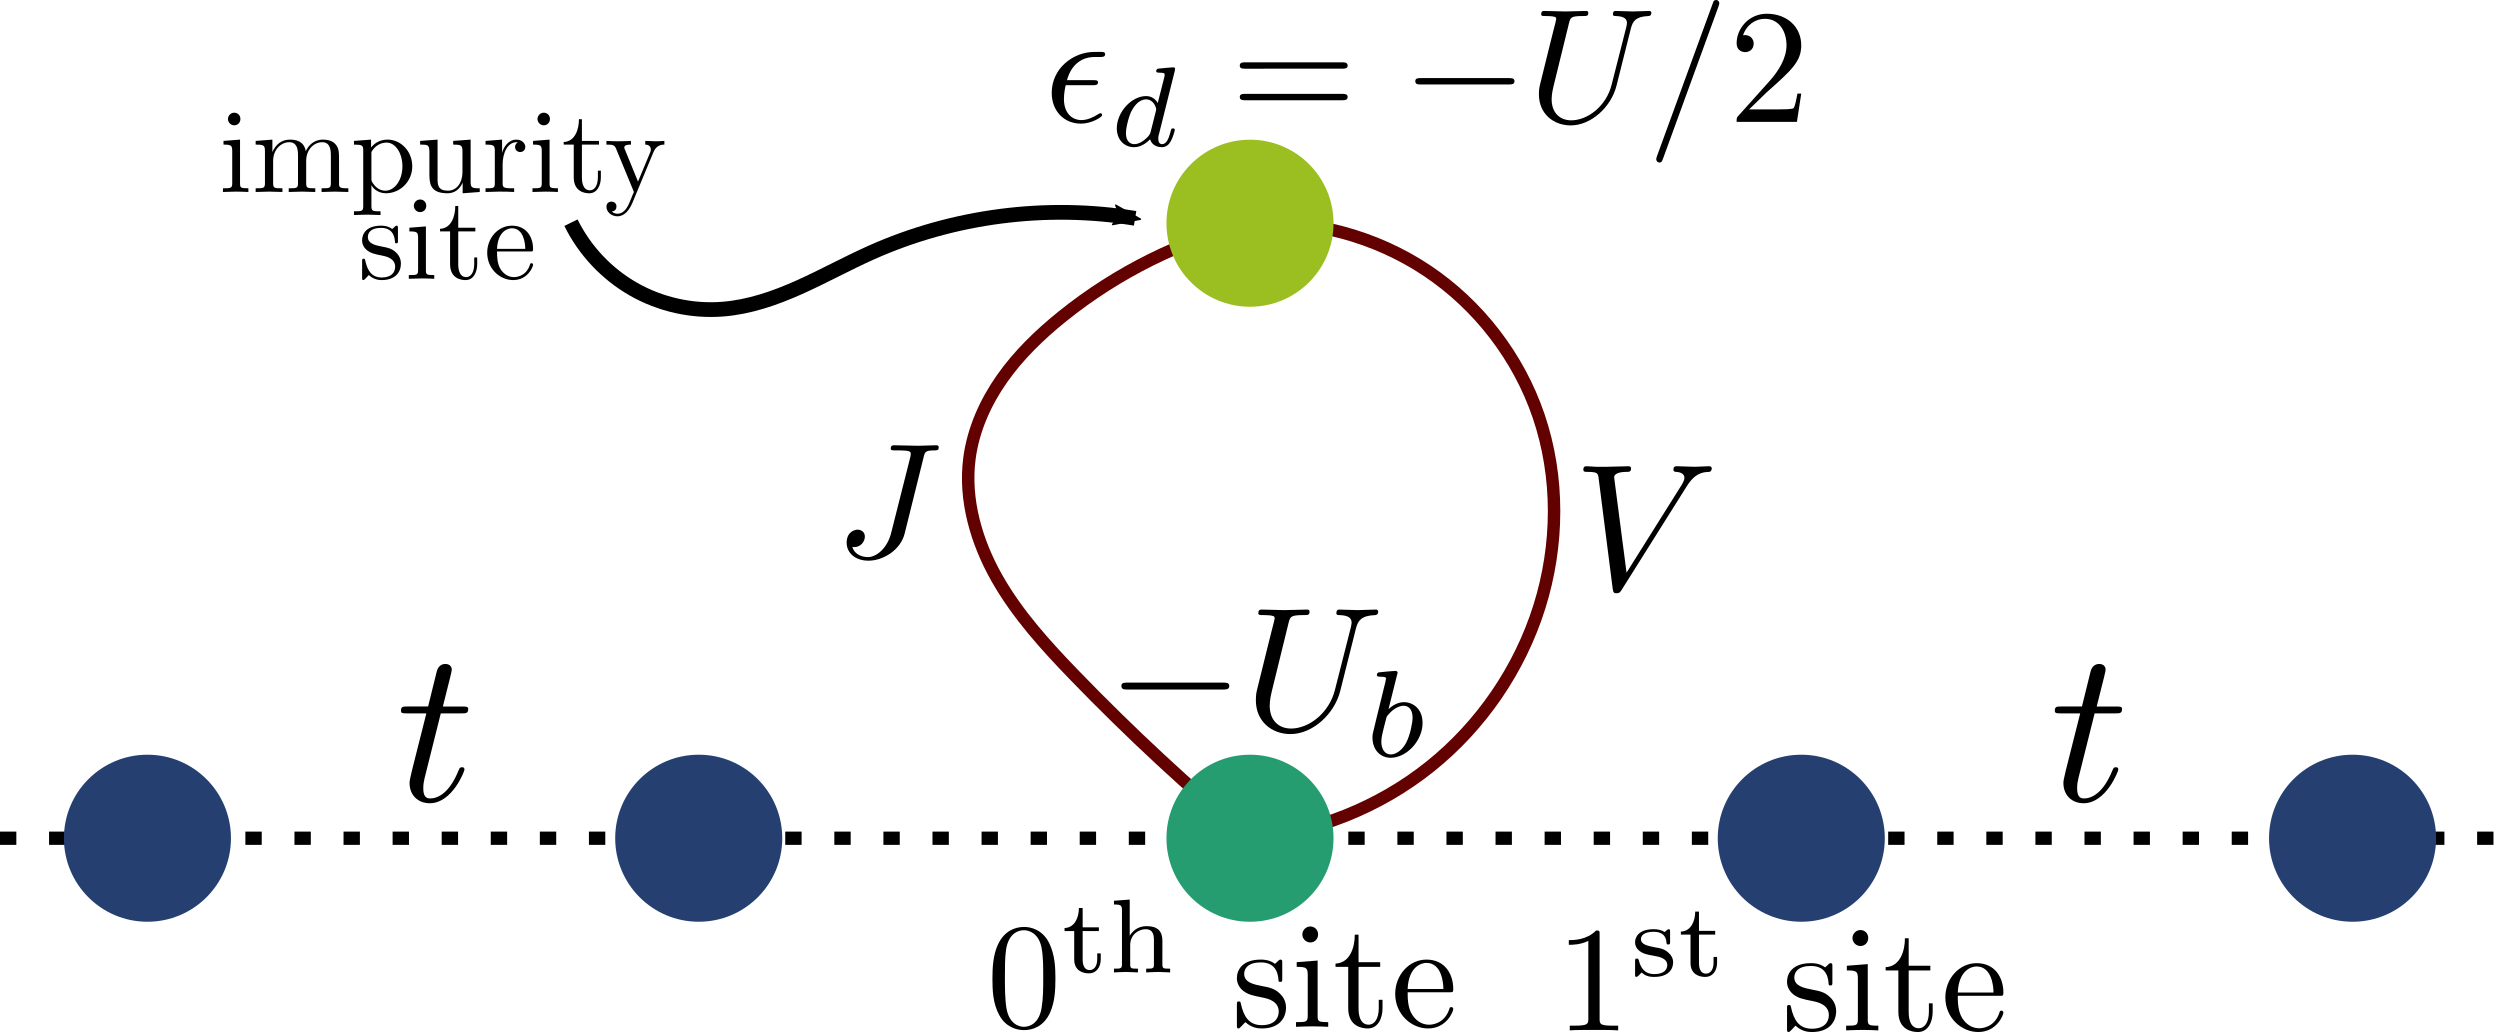 <?xml version="1.0" encoding="UTF-8" standalone="no"?>
<!-- Created with Inkscape (http://www.inkscape.org/) -->

<svg
   width="169.527mm"
   height="69.98mm"
   viewBox="0 0 169.527 69.98"
   version="1.1"
   id="svg16096"
   sodipodi:docname="gen_siam.svg"
   inkscape:version="1.1.2 (0a00cf5339, 2022-02-04, custom)"
   xmlns:inkscape="http://www.inkscape.org/namespaces/inkscape"
   xmlns:sodipodi="http://sodipodi.sourceforge.net/DTD/sodipodi-0.dtd"
   xmlns="http://www.w3.org/2000/svg"
   xmlns:svg="http://www.w3.org/2000/svg"
   xmlns:ns2="http://www.iki.fi/pav/software/textext/">
  <sodipodi:namedview
     id="namedview16098"
     pagecolor="#ffffff"
     bordercolor="#666666"
     borderopacity="1.0"
     inkscape:pageshadow="2"
     inkscape:pageopacity="0.0"
     inkscape:pagecheckerboard="0"
     inkscape:document-units="mm"
     showgrid="false"
     inkscape:snap-bbox="true"
     inkscape:snap-bbox-midpoints="true"
     inkscape:snap-object-midpoints="true"
     inkscape:zoom="0.53540264"
     inkscape:cx="286.70012"
     inkscape:cy="323.12131"
     inkscape:window-width="1024"
     inkscape:window-height="736"
     inkscape:window-x="0"
     inkscape:window-y="32"
     inkscape:window-maximized="1"
     inkscape:current-layer="layer1"
     inkscape:snap-global="false" />
  <defs
     id="defs16093">
    <marker
       style="overflow:visible"
       id="Arrow2Mend"
       refX="0"
       refY="0"
       orient="auto"
       inkscape:stockid="Arrow2Mend"
       inkscape:isstock="true">
      <path
         transform="scale(-0.6)"
         d="M 8.719,4.034 -2.207,0.016 8.719,-4.002 c -1.745,2.372 -1.735,5.617 -6e-7,8.035 z"
         style="fill:context-stroke;fill-rule:evenodd;stroke:context-stroke;stroke-width:0.625;stroke-linejoin:round"
         id="path30106" />
    </marker>
    <marker
       style="overflow:visible"
       id="Arrow1Mend"
       refX="0"
       refY="0"
       orient="auto"
       inkscape:stockid="Arrow1Mend"
       inkscape:isstock="true">
      <path
         transform="matrix(-0.4,0,0,-0.4,-4,0)"
         style="fill:context-stroke;fill-rule:evenodd;stroke:context-stroke;stroke-width:1pt"
         d="M 0,0 5,-5 -12.5,0 5,5 Z"
         id="path30088" />
    </marker>
    <marker
       style="overflow:visible"
       id="Arrow1Send"
       refX="0"
       refY="0"
       orient="auto"
       inkscape:stockid="Arrow1Send"
       inkscape:isstock="true">
      <path
         transform="matrix(-0.2,0,0,-0.2,-1.2,0)"
         style="fill:context-stroke;fill-rule:evenodd;stroke:context-stroke;stroke-width:1pt"
         d="M 0,0 5,-5 -12.5,0 5,5 Z"
         id="path30094" />
    </marker>
    <marker
       style="overflow:visible"
       id="Arrow2Lend"
       refX="0"
       refY="0"
       orient="auto"
       inkscape:stockid="Arrow2Lend"
       inkscape:isstock="true">
      <path
         transform="matrix(-1.1,0,0,-1.1,-1.1,0)"
         d="M 8.719,4.034 -2.207,0.016 8.719,-4.002 c -1.745,2.372 -1.735,5.617 -6e-7,8.035 z"
         style="fill:context-stroke;fill-rule:evenodd;stroke:context-stroke;stroke-width:0.625;stroke-linejoin:round"
         id="path30100" />
    </marker>
    <inkscape:path-effect
       effect="spiro"
       id="path-effect29997"
       is_visible="true"
       lpeversion="1" />
    <inkscape:path-effect
       effect="spiro"
       id="path-effect20440"
       is_visible="true"
       lpeversion="1" />
    <inkscape:path-effect
       effect="spiro"
       id="path-effect20323"
       is_visible="true"
       lpeversion="1" />
    <inkscape:path-effect
       effect="spiro"
       id="path-effect20206"
       is_visible="true"
       lpeversion="1" />
    <inkscape:path-effect
       effect="spiro"
       id="path-effect19249"
       is_visible="true"
       lpeversion="1" />
    <inkscape:path-effect
       effect="spiro"
       id="path-effect19135"
       is_visible="true"
       lpeversion="1" />
    <g
       id="id-2f087cc0-ddd0-487c-9c8f-7ec7566f75c6-1">
      <symbol
         overflow="visible"
         id="id-7d3610fe-b60f-443e-b5ce-bde942577b5b-2">
        <path
           style="stroke:none;stroke-width:0"
           d=""
           id="id-e89124aa-f4d2-4cc2-a0d9-f755553e0c75-7" />
      </symbol>
      <symbol
         overflow="visible"
         id="id-ddd7289b-2be6-4940-96b1-d74bdd5c2f6f-0">
        <path
           style="stroke:none;stroke-width:0"
           d="m 4.578,-3.188 c 0,-0.797 -0.047,-1.594 -0.391,-2.328 -0.453,-0.969 -1.281,-1.125 -1.688,-1.125 -0.609,0 -1.328,0.266 -1.75,1.188 -0.312,0.688 -0.359,1.469 -0.359,2.266 0,0.75 0.031,1.641 0.453,2.406 0.422,0.797 1.156,1 1.641,1 0.531,0 1.297,-0.203 1.734,-1.156 0.312,-0.688 0.359,-1.469 0.359,-2.25 z M 2.484,0 C 2.094,0 1.5,-0.25 1.328,-1.203 1.219,-1.797 1.219,-2.719 1.219,-3.312 c 0,-0.641 0,-1.297 0.078,-1.828 0.188,-1.188 0.938,-1.281 1.188,-1.281 0.328,0 0.984,0.188 1.172,1.172 0.109,0.562 0.109,1.312 0.109,1.938 0,0.75 0,1.422 -0.109,2.062 C 3.5,-0.297 2.938,0 2.484,0 Z m 0,0"
           id="id-d5ca055b-d6ed-4e54-ad28-ef1c499b4c70-9" />
      </symbol>
      <symbol
         overflow="visible"
         id="id-762eaa9b-ce5a-47d7-b973-08f4e9c003a8-3">
        <path
           style="stroke:none;stroke-width:0"
           d="m 2.078,-1.938 c 0.219,0.047 1.031,0.203 1.031,0.922 0,0.5 -0.344,0.906 -1.125,0.906 -0.844,0 -1.203,-0.562 -1.391,-1.422 C 0.562,-1.656 0.562,-1.688 0.453,-1.688 c -0.125,0 -0.125,0.062 -0.125,0.234 V -0.125 c 0,0.172 0,0.234 0.109,0.234 0.047,0 0.062,-0.016 0.25,-0.203 0.016,-0.016 0.016,-0.031 0.203,-0.219 0.438,0.406 0.891,0.422 1.094,0.422 1.141,0 1.609,-0.672 1.609,-1.391 0,-0.516 -0.297,-0.828 -0.422,-0.938 C 2.844,-2.547 2.453,-2.625 2.031,-2.703 1.469,-2.812 0.812,-2.938 0.812,-3.516 c 0,-0.359 0.25,-0.766 1.109,-0.766 1.094,0 1.156,0.906 1.172,1.203 0,0.094 0.094,0.094 0.109,0.094 0.141,0 0.141,-0.047 0.141,-0.234 v -1.016 c 0,-0.156 0,-0.234 -0.109,-0.234 -0.047,0 -0.078,0 -0.203,0.125 -0.031,0.031 -0.125,0.125 -0.172,0.156 -0.375,-0.281 -0.781,-0.281 -0.938,-0.281 -1.219,0 -1.594,0.672 -1.594,1.234 0,0.344 0.156,0.625 0.422,0.844 0.328,0.25 0.609,0.312 1.328,0.453 z m 0,0"
           id="id-92299be7-2b86-4e45-9932-18cc4aa94ded-6" />
      </symbol>
      <symbol
         overflow="visible"
         id="id-4c4e022c-079e-4a85-bcb0-67d84b09e4d2-0">
        <path
           style="stroke:none;stroke-width:0"
           d="M 1.766,-4.406 0.375,-4.297 v 0.312 c 0.641,0 0.734,0.062 0.734,0.547 V -0.75 c 0,0.438 -0.109,0.438 -0.781,0.438 V 0 C 0.641,-0.016 1.188,-0.031 1.422,-0.031 1.781,-0.031 2.125,-0.016 2.469,0 v -0.312 c -0.672,0 -0.703,-0.047 -0.703,-0.438 z m 0.031,-1.734 c 0,-0.312 -0.234,-0.531 -0.516,-0.531 -0.312,0 -0.531,0.266 -0.531,0.531 0,0.266 0.219,0.531 0.531,0.531 0.281,0 0.516,-0.219 0.516,-0.531 z m 0,0"
           id="id-c683560e-bc8c-418d-a619-1c721e359358-6" />
      </symbol>
      <symbol
         overflow="visible"
         id="id-0749083c-6e65-4acc-ae22-b88fea72f20a-2">
        <path
           style="stroke:none;stroke-width:0"
           d="m 1.719,-3.984 h 1.438 v -0.312 H 1.719 V -6.125 h -0.25 c 0,0.812 -0.297,1.875 -1.281,1.922 v 0.219 h 0.844 v 2.75 c 0,1.219 0.938,1.344 1.297,1.344 0.703,0 0.984,-0.703 0.984,-1.344 v -0.562 h -0.25 V -1.25 c 0,0.734 -0.297,1.109 -0.672,1.109 -0.672,0 -0.672,-0.906 -0.672,-1.078 z m 0,0"
           id="id-a867fae4-395b-4ff7-90fe-6be9d37febfb-6" />
      </symbol>
      <symbol
         overflow="visible"
         id="id-2dd5f15c-41ad-4c0e-8b0c-5ee88bb87f18-1">
        <path
           style="stroke:none;stroke-width:0"
           d="M 1.109,-2.516 C 1.172,-4 2.016,-4.25 2.359,-4.25 c 1.016,0 1.125,1.344 1.125,1.734 z m 0,0.219 h 2.781 c 0.219,0 0.25,0 0.25,-0.219 0,-0.984 -0.547,-1.953 -1.781,-1.953 -1.156,0 -2.078,1.031 -2.078,2.281 0,1.328 1.047,2.297 2.188,2.297 C 3.688,0.109 4.141,-1 4.141,-1.188 4.141,-1.281 4.062,-1.312 4,-1.312 c -0.078,0 -0.109,0.062 -0.125,0.141 -0.344,1.031 -1.25,1.031 -1.344,1.031 -0.5,0 -0.891,-0.297 -1.125,-0.672 -0.297,-0.469 -0.297,-1.125 -0.297,-1.484 z m 0,0"
           id="id-9256a135-6dd5-4c5a-8d55-e5ebb5dfb5ee-8" />
      </symbol>
      <symbol
         overflow="visible"
         id="id-1e0745f6-2c03-4f1e-ab05-2bc12d585495-7">
        <path
           style="stroke:none;stroke-width:0"
           d=""
           id="id-3e14b072-8503-408f-988a-ed1cfd5243c0-9" />
      </symbol>
      <symbol
         overflow="visible"
         id="id-9f1c1376-44ff-42ff-9a6c-578392da715e-2">
        <path
           style="stroke:none;stroke-width:0"
           d="M 1.406,-2.75 H 2.484 V -3 H 1.406 v -1.281 h -0.25 c 0,0.625 -0.281,1.312 -0.953,1.328 V -2.75 H 0.844 v 1.875 c 0,0.781 0.594,0.938 0.984,0.938 0.469,0 0.781,-0.391 0.781,-0.938 V -1.266 H 2.375 v 0.375 c 0,0.484 -0.219,0.734 -0.5,0.734 -0.469,0 -0.469,-0.578 -0.469,-0.703 z m 0,0"
           id="id-7f9f13ac-4ff1-45b0-8f0b-4829c85893ce-0" />
      </symbol>
      <symbol
         overflow="visible"
         id="id-1d5766f7-2d12-4efa-b974-e1277e7926a4-2">
        <path
           style="stroke:none;stroke-width:0"
           d="m 3.594,-2.109 c 0,-0.609 -0.297,-0.969 -1.047,-0.969 -0.625,0 -0.969,0.375 -1.125,0.641 V -4.844 L 0.375,-4.766 v 0.25 c 0.469,0 0.531,0.062 0.531,0.391 v 3.578 C 0.906,-0.25 0.828,-0.25 0.375,-0.25 V 0 C 0.391,0 0.875,-0.031 1.172,-0.031 1.422,-0.031 1.906,0 1.969,0 v -0.25 c -0.453,0 -0.516,0 -0.516,-0.297 V -1.812 c 0,-0.719 0.578,-1.062 1.031,-1.062 0.484,0 0.547,0.375 0.547,0.734 v 1.594 C 3.031,-0.25 2.969,-0.25 2.516,-0.25 V 0 C 2.531,0 3.016,-0.031 3.312,-0.031 3.562,-0.031 4.047,0 4.109,0 v -0.25 c -0.453,0 -0.516,0 -0.516,-0.297 z m 0,0"
           id="id-a7d83a5d-f0d6-48d6-8928-34a312d9b02e-3" />
      </symbol>
    </g>
  </defs>
  <g
     inkscape:label="Layer 1"
     inkscape:groupmode="layer"
     id="layer1"
     transform="translate(20.3,-62.285)">
    <path
       style="fill:none;stroke:#630000;stroke-width:0.844;stroke-linecap:butt;stroke-linejoin:miter;stroke-miterlimit:4;stroke-dasharray:none;stroke-opacity:1"
       d="m 64.463,77.422 c 4.207,-0.275 8.495,0.874 12.001,3.215 3.506,2.341 6.211,5.861 7.57,9.852 1.414,4.151 1.366,8.753 0.054,12.937 -1.33,4.24 -3.948,8.068 -7.418,10.844 -3.47,2.776 -7.779,4.49 -12.208,4.857"
       id="path20438"
       inkscape:path-effect="#path-effect20440"
       inkscape:original-d="m 64.463378,77.421737 c 6.524124,4.355822 13.048022,8.711421 19.571698,13.066797 6.523675,4.355375 0.03622,8.624943 0.054,12.937076 0.01778,4.31214 -13.083574,10.46725 -19.625696,15.70055" />
    <path
       style="fill:none;stroke:#630000;stroke-width:0.844;stroke-linecap:butt;stroke-linejoin:miter;stroke-miterlimit:4;stroke-dasharray:none;stroke-opacity:1"
       d="m 64.463,77.422 c -4.631,1.152 -9.005,3.324 -12.721,6.317 -1.532,1.234 -2.963,2.616 -4.094,4.226 -1.131,1.61 -1.956,3.461 -2.21,5.412 -0.364,2.805 0.476,5.666 1.871,8.127 1.395,2.461 3.321,4.575 5.287,6.608 3.753,3.882 7.716,7.56 11.867,11.013"
       id="path20204"
       inkscape:path-effect="#path-effect20206"
       inkscape:original-d="m 64.463378,77.421737 c -4.24013,2.106006 -8.480482,4.211789 -12.721058,6.317348 -4.240576,2.10556 -4.201844,6.425833 -6.303101,9.638414 -2.101257,3.212582 4.771962,9.823851 7.157609,14.735441 2.385645,4.91159 7.911257,7.34237 11.86655,11.01322" />
    <g
       id="g20979"
       transform="matrix(1.234,0,0,1,-15.074,0)">
      <path
         style="fill:none;stroke:#000000;stroke-width:0.899;stroke-linecap:butt;stroke-linejoin:miter;stroke-miterlimit:4;stroke-dasharray:0.899, 1.798;stroke-dashoffset:0;stroke-opacity:1"
         d="m 64.463,119.126 c 68.699,0 68.699,0 68.699,0"
         id="path17345" />
      <path
         style="fill:none;stroke:#000000;stroke-width:0.899;stroke-linecap:butt;stroke-linejoin:miter;stroke-miterlimit:4;stroke-dasharray:0.899, 1.798;stroke-dashoffset:0;stroke-opacity:1"
         d="m -4.236,119.126 c 68.699,0 68.699,0 68.699,0"
         id="path17345-5" />
    </g>
    <circle
       style="fill:#259d70;fill-opacity:1;stroke:none;stroke-width:0.693;stroke-miterlimit:4;stroke-dasharray:none;stroke-opacity:1"
       id="path16202-3"
       cx="64.463"
       cy="119.126"
       r="5.664" />
    <circle
       style="fill:#254070;fill-opacity:1;stroke:none;stroke-width:0.693;stroke-miterlimit:4;stroke-dasharray:none;stroke-opacity:1"
       id="circle18066"
       cx="27.081"
       cy="119.126"
       r="5.664" />
    <circle
       style="fill:#254070;fill-opacity:1;stroke:none;stroke-width:0.693;stroke-miterlimit:4;stroke-dasharray:none;stroke-opacity:1"
       id="circle18068"
       cx="-10.302"
       cy="119.126"
       r="5.664" />
    <circle
       style="fill:#254070;fill-opacity:1;stroke:none;stroke-width:0.693;stroke-miterlimit:4;stroke-dasharray:none;stroke-opacity:1"
       id="circle18070"
       cx="101.846"
       cy="119.126"
       r="5.664" />
    <circle
       style="fill:#254070;fill-opacity:1;stroke:none;stroke-width:0.693;stroke-miterlimit:4;stroke-dasharray:none;stroke-opacity:1"
       id="circle18072"
       cx="139.229"
       cy="119.126"
       r="5.664" />
    <g
       transform="matrix(1.489,0,0,1.489,6.891,107.309)"
       ns2:version="1.3.0"
       ns2:texconverter="pdflatex"
       ns2:pdfconverter="inkscape"
       ns2:text="$t$"
       ns2:preamble="/home/abhirup/textext.tex"
       ns2:scale="5.0"
       ns2:alignment="middle center"
       ns2:inkscapeversion="1.1.1"
       ns2:jacobian_sqrt="1.76389"
       id="g18551">
      <defs
         id="id-266b5e53-5e05-4477-9441-a4678393d5d4">
        <g
           id="id-97fa6fd9-edcb-48bf-bd3b-2e8c4c6b58d1">
          <symbol
             overflow="visible"
             id="id-7420a1ce-3b11-4719-acc2-bfd72fea1289">
            <path
               style="stroke:none;stroke-width:0"
               d=""
               id="id-6eeb90d3-47e7-461e-b3ec-80ecd1575211" />
          </symbol>
          <symbol
             overflow="visible"
             id="id-2352f3f4-62af-4939-8e6d-b4695a5dc634">
            <path
               style="stroke:none;stroke-width:0"
               d="m 2.047,-3.984 h 0.938 c 0.203,0 0.312,0 0.312,-0.203 0,-0.109 -0.109,-0.109 -0.281,-0.109 h -0.875 C 2.5,-5.719 2.547,-5.906 2.547,-5.969 c 0,-0.172 -0.125,-0.266 -0.297,-0.266 -0.031,0 -0.312,0 -0.391,0.359 L 1.469,-4.297 h -0.938 c -0.203,0 -0.297,0 -0.297,0.188 0,0.125 0.078,0.125 0.281,0.125 h 0.875 C 0.672,-1.156 0.625,-0.984 0.625,-0.812 0.625,-0.266 1,0.109 1.547,0.109 2.562,0.109 3.125,-1.344 3.125,-1.422 3.125,-1.531 3.047,-1.531 3.016,-1.531 2.922,-1.531 2.906,-1.5 2.859,-1.391 2.438,-0.344 1.906,-0.109 1.562,-0.109 c -0.203,0 -0.312,-0.125 -0.312,-0.453 0,-0.25 0.031,-0.312 0.062,-0.484 z m 0,0"
               id="id-e49034b1-798a-4342-8887-f5548ccfe15f" />
          </symbol>
        </g>
      </defs>
      <g
         id="id-3f004261-f9cb-45a1-b44d-4a2fa2703479"
         transform="translate(-148.946,-128.531)">
        <g
           style="fill:#000000;fill-opacity:1"
           id="id-8b7aa819-788f-414e-8938-beb64b8b0e48">
          <g
             transform="translate(148.712,134.765)"
             id="g18547">
            <path
               style="stroke:none;stroke-width:0"
               d="m 2.047,-3.984 h 0.938 c 0.203,0 0.312,0 0.312,-0.203 0,-0.109 -0.109,-0.109 -0.281,-0.109 h -0.875 C 2.5,-5.719 2.547,-5.906 2.547,-5.969 c 0,-0.172 -0.125,-0.266 -0.297,-0.266 -0.031,0 -0.312,0 -0.391,0.359 L 1.469,-4.297 h -0.938 c -0.203,0 -0.297,0 -0.297,0.188 0,0.125 0.078,0.125 0.281,0.125 h 0.875 C 0.672,-1.156 0.625,-0.984 0.625,-0.812 0.625,-0.266 1,0.109 1.547,0.109 2.562,0.109 3.125,-1.344 3.125,-1.422 3.125,-1.531 3.047,-1.531 3.016,-1.531 2.922,-1.531 2.906,-1.5 2.859,-1.391 2.438,-0.344 1.906,-0.109 1.562,-0.109 c -0.203,0 -0.312,-0.125 -0.312,-0.453 0,-0.25 0.031,-0.312 0.062,-0.484 z m 0,0"
               id="id-dbc9ff3d-ea79-43f4-841d-27ac3fe6d619" />
          </g>
        </g>
      </g>
    </g>
    <g
       transform="matrix(1.489,0,0,1.489,119.039,107.309)"
       ns2:version="1.3.0"
       ns2:texconverter="pdflatex"
       ns2:pdfconverter="inkscape"
       ns2:text="$t$"
       ns2:preamble="/home/abhirup/textext.tex"
       ns2:scale="5.0"
       ns2:alignment="middle center"
       ns2:inkscapeversion="1.1.1"
       ns2:jacobian_sqrt="1.76389"
       id="g18648">
      <defs
         id="defs18638">
        <g
           id="g18636">
          <symbol
             overflow="visible"
             id="symbol18630">
            <path
               style="stroke:none;stroke-width:0"
               d=""
               id="path18628" />
          </symbol>
          <symbol
             overflow="visible"
             id="symbol18634">
            <path
               style="stroke:none;stroke-width:0"
               d="m 2.047,-3.984 h 0.938 c 0.203,0 0.312,0 0.312,-0.203 0,-0.109 -0.109,-0.109 -0.281,-0.109 h -0.875 C 2.5,-5.719 2.547,-5.906 2.547,-5.969 c 0,-0.172 -0.125,-0.266 -0.297,-0.266 -0.031,0 -0.312,0 -0.391,0.359 L 1.469,-4.297 h -0.938 c -0.203,0 -0.297,0 -0.297,0.188 0,0.125 0.078,0.125 0.281,0.125 h 0.875 C 0.672,-1.156 0.625,-0.984 0.625,-0.812 0.625,-0.266 1,0.109 1.547,0.109 2.562,0.109 3.125,-1.344 3.125,-1.422 3.125,-1.531 3.047,-1.531 3.016,-1.531 2.922,-1.531 2.906,-1.5 2.859,-1.391 2.438,-0.344 1.906,-0.109 1.562,-0.109 c -0.203,0 -0.312,-0.125 -0.312,-0.453 0,-0.25 0.031,-0.312 0.062,-0.484 z m 0,0"
               id="path18632" />
          </symbol>
        </g>
      </defs>
      <g
         id="g18646"
         transform="translate(-148.946,-128.531)">
        <g
           style="fill:#000000;fill-opacity:1"
           id="g18644">
          <g
             transform="translate(148.712,134.765)"
             id="g18642">
            <path
               style="stroke:none;stroke-width:0"
               d="m 2.047,-3.984 h 0.938 c 0.203,0 0.312,0 0.312,-0.203 0,-0.109 -0.109,-0.109 -0.281,-0.109 h -0.875 C 2.5,-5.719 2.547,-5.906 2.547,-5.969 c 0,-0.172 -0.125,-0.266 -0.297,-0.266 -0.031,0 -0.312,0 -0.391,0.359 L 1.469,-4.297 h -0.938 c -0.203,0 -0.297,0 -0.297,0.188 0,0.125 0.078,0.125 0.281,0.125 h 0.875 C 0.672,-1.156 0.625,-0.984 0.625,-0.812 0.625,-0.266 1,0.109 1.547,0.109 2.562,0.109 3.125,-1.344 3.125,-1.422 3.125,-1.531 3.047,-1.531 3.016,-1.531 2.922,-1.531 2.906,-1.5 2.859,-1.391 2.438,-0.344 1.906,-0.109 1.562,-0.109 c -0.203,0 -0.312,-0.125 -0.312,-0.453 0,-0.25 0.031,-0.312 0.062,-0.484 z m 0,0"
               id="path18640" />
          </g>
        </g>
      </g>
    </g>
    <g
       transform="matrix(1.113,0,0,1.113,37.112,92.48)"
       ns2:version="1.3.0"
       ns2:texconverter="pdflatex"
       ns2:pdfconverter="inkscape"
       ns2:text="$J$"
       ns2:preamble="/home/abhirup/textext.tex"
       ns2:scale="5.0"
       ns2:alignment="middle center"
       ns2:inkscapeversion="1.1.1"
       ns2:jacobian_sqrt="1.76389"
       id="g18773">
      <defs
         id="id-85d4c47f-d6ce-4f85-aabd-682c26bc18a8">
        <g
           id="id-804981a3-0056-421a-b792-c3bf0c393100">
          <symbol
             overflow="visible"
             id="id-e2fb2f4b-70f7-4a5c-a171-e036019026fe">
            <path
               style="stroke:none;stroke-width:0"
               d=""
               id="id-8c064bc5-0cc5-4e4d-b35d-4c7a7b276ee3" />
          </symbol>
          <symbol
             overflow="visible"
             id="id-ffce9b3a-c069-424c-94c5-c874e880700a">
            <path
               style="stroke:none;stroke-width:0"
               d="M 5.391,-6.078 C 5.469,-6.406 5.5,-6.5 6.047,-6.5 c 0.156,0 0.266,0 0.266,-0.188 0,-0.094 -0.062,-0.125 -0.141,-0.125 -0.25,0 -0.859,0.031 -1.109,0.031 -0.328,0 -1.141,-0.031 -1.469,-0.031 -0.078,0 -0.203,0 -0.203,0.203 C 3.391,-6.5 3.469,-6.5 3.734,-6.5 c 0.219,0 0.328,0 0.578,0.016 0.234,0.031 0.297,0.062 0.297,0.203 0,0.062 -0.016,0.125 -0.031,0.203 L 3.422,-1.5 C 3.188,-0.531 2.516,0 2,0 1.734,0 1.203,-0.094 1.047,-0.625 c 0.031,0.016 0.094,0.016 0.125,0.016 0.391,0 0.641,-0.344 0.641,-0.641 0,-0.312 -0.266,-0.422 -0.438,-0.422 -0.172,0 -0.672,0.125 -0.672,0.797 0,0.625 0.531,1.094 1.328,1.094 0.906,0 1.953,-0.656 2.203,-1.641 z m 0,0"
               id="id-ec5ba51a-d15a-427f-ac42-2ab017aba533" />
          </symbol>
        </g>
      </defs>
      <g
         id="id-bdd82e9e-4d13-41eb-926b-875cf9e0c88b"
         transform="translate(-149.415,-127.953)">
        <g
           style="fill:#000000;fill-opacity:1"
           id="id-5bf0caff-5f76-4192-b097-5ee1b0e45fbe">
          <g
             transform="translate(148.712,134.765)"
             id="g18769">
            <path
               style="stroke:none;stroke-width:0"
               d="M 5.391,-6.078 C 5.469,-6.406 5.5,-6.5 6.047,-6.5 c 0.156,0 0.266,0 0.266,-0.188 0,-0.094 -0.062,-0.125 -0.141,-0.125 -0.25,0 -0.859,0.031 -1.109,0.031 -0.328,0 -1.141,-0.031 -1.469,-0.031 -0.078,0 -0.203,0 -0.203,0.203 C 3.391,-6.5 3.469,-6.5 3.734,-6.5 c 0.219,0 0.328,0 0.578,0.016 0.234,0.031 0.297,0.062 0.297,0.203 0,0.062 -0.016,0.125 -0.031,0.203 L 3.422,-1.5 C 3.188,-0.531 2.516,0 2,0 1.734,0 1.203,-0.094 1.047,-0.625 c 0.031,0.016 0.094,0.016 0.125,0.016 0.391,0 0.641,-0.344 0.641,-0.641 0,-0.312 -0.266,-0.422 -0.438,-0.422 -0.172,0 -0.672,0.125 -0.672,0.797 0,0.625 0.531,1.094 1.328,1.094 0.906,0 1.953,-0.656 2.203,-1.641 z m 0,0"
               id="id-3298d3d2-1125-47de-8c37-e65dad9037b2" />
          </g>
        </g>
      </g>
    </g>
    <circle
       style="fill:#9bbe20;fill-opacity:1;stroke:none;stroke-width:0.693;stroke-miterlimit:4;stroke-dasharray:none;stroke-opacity:1"
       id="path16202"
       cx="64.463"
       cy="77.422"
       r="5.664" />
    <g
       transform="matrix(1.225,0,0,1.225,87.07,93.901)"
       ns2:version="1.3.0"
       ns2:texconverter="pdflatex"
       ns2:pdfconverter="inkscape"
       ns2:text="$V$"
       ns2:preamble="/home/abhirup/textext.tex"
       ns2:scale="5.0"
       ns2:alignment="middle center"
       ns2:inkscapeversion="1.1.1"
       ns2:jacobian_sqrt="1.76389"
       id="g19383">
      <defs
         id="id-da470bb7-2dab-4ae5-ae68-eb1604a0f013">
        <g
           id="id-4c504695-c2d9-4847-9b6e-47a45b5423e8">
          <symbol
             overflow="visible"
             id="id-2648fa9c-3763-42f9-b894-e55fec4b4c38">
            <path
               style="stroke:none;stroke-width:0"
               d=""
               id="id-af5f7196-1864-4a4c-b5e3-93e21ee0ee38" />
          </symbol>
          <symbol
             overflow="visible"
             id="id-15faa2a3-3629-424d-868d-61c3825b1570">
            <path
               style="stroke:none;stroke-width:0"
               d="M 6.266,-5.672 C 6.75,-6.453 7.172,-6.484 7.531,-6.5 c 0.125,-0.016 0.141,-0.172 0.141,-0.188 0,-0.078 -0.062,-0.125 -0.141,-0.125 -0.25,0 -0.547,0.031 -0.812,0.031 -0.328,0 -0.672,-0.031 -0.984,-0.031 -0.062,0 -0.188,0 -0.188,0.188 0,0.109 0.078,0.125 0.156,0.125 0.266,0.016 0.453,0.125 0.453,0.328 0,0.156 -0.141,0.375 -0.141,0.375 l -3.062,4.875 -0.688,-5.281 C 2.266,-6.375 2.5,-6.5 2.953,-6.5 c 0.141,0 0.25,0 0.25,-0.203 0,-0.078 -0.078,-0.109 -0.125,-0.109 -0.406,0 -0.828,0.031 -1.25,0.031 -0.172,0 -0.359,0 -0.547,0 -0.172,0 -0.359,-0.031 -0.531,-0.031 -0.078,0 -0.188,0 -0.188,0.188 0,0.125 0.078,0.125 0.25,0.125 0.547,0 0.562,0.094 0.594,0.344 L 2.188,-0.016 C 2.219,0.188 2.266,0.219 2.391,0.219 c 0.156,0 0.203,-0.047 0.281,-0.172 z m 0,0"
               id="id-f7bfa562-b53d-40fe-850b-ffc135659485" />
          </symbol>
        </g>
      </defs>
      <g
         id="id-606ce7ab-5209-4b5a-8b92-018662ad08fc"
         transform="translate(-149.275,-127.953)">
        <g
           style="fill:#000000;fill-opacity:1"
           id="id-569a3c6d-8b7b-4edf-963c-4bb4b8d7f1b0">
          <g
             transform="translate(148.712,134.765)"
             id="g19379">
            <path
               style="stroke:none;stroke-width:0"
               d="M 6.266,-5.672 C 6.75,-6.453 7.172,-6.484 7.531,-6.5 c 0.125,-0.016 0.141,-0.172 0.141,-0.188 0,-0.078 -0.062,-0.125 -0.141,-0.125 -0.25,0 -0.547,0.031 -0.812,0.031 -0.328,0 -0.672,-0.031 -0.984,-0.031 -0.062,0 -0.188,0 -0.188,0.188 0,0.109 0.078,0.125 0.156,0.125 0.266,0.016 0.453,0.125 0.453,0.328 0,0.156 -0.141,0.375 -0.141,0.375 l -3.062,4.875 -0.688,-5.281 C 2.266,-6.375 2.5,-6.5 2.953,-6.5 c 0.141,0 0.25,0 0.25,-0.203 0,-0.078 -0.078,-0.109 -0.125,-0.109 -0.406,0 -0.828,0.031 -1.25,0.031 -0.172,0 -0.359,0 -0.547,0 -0.172,0 -0.359,-0.031 -0.531,-0.031 -0.078,0 -0.188,0 -0.188,0.188 0,0.125 0.078,0.125 0.25,0.125 0.547,0 0.562,0.094 0.594,0.344 L 2.188,-0.016 C 2.219,0.188 2.266,0.219 2.391,0.219 c 0.156,0 0.203,-0.047 0.281,-0.172 z m 0,0"
               id="id-afbfb7f4-be83-4aa8-859a-ec484d0b0361" />
          </g>
        </g>
      </g>
    </g>
    <g
       transform="matrix(1.02,0,0,1.02,46.999,123.285)"
       ns2:version="1.3.0"
       ns2:texconverter="pdflatex"
       ns2:pdfconverter="inkscape"
       ns2:text="$0^\\text{th}$ site"
       ns2:preamble="/home/abhirup/textext.tex"
       ns2:scale="5.0"
       ns2:alignment="middle center"
       ns2:inkscapeversion="1.1.1"
       ns2:jacobian_sqrt="1.76389"
       id="g24459">
      <defs
         id="id-c7cfeda7-afef-447f-93a6-26f419706b9a">
        <g
           id="id-2f087cc0-ddd0-487c-9c8f-7ec7566f75c6">
          <symbol
             overflow="visible"
             id="id-7d3610fe-b60f-443e-b5ce-bde942577b5b">
            <path
               style="stroke:none;stroke-width:0"
               d=""
               id="id-e89124aa-f4d2-4cc2-a0d9-f755553e0c75" />
          </symbol>
          <symbol
             overflow="visible"
             id="id-ddd7289b-2be6-4940-96b1-d74bdd5c2f6f">
            <path
               style="stroke:none;stroke-width:0"
               d="m 4.578,-3.188 c 0,-0.797 -0.047,-1.594 -0.391,-2.328 -0.453,-0.969 -1.281,-1.125 -1.688,-1.125 -0.609,0 -1.328,0.266 -1.75,1.188 -0.312,0.688 -0.359,1.469 -0.359,2.266 0,0.75 0.031,1.641 0.453,2.406 0.422,0.797 1.156,1 1.641,1 0.531,0 1.297,-0.203 1.734,-1.156 0.312,-0.688 0.359,-1.469 0.359,-2.25 z M 2.484,0 C 2.094,0 1.5,-0.25 1.328,-1.203 1.219,-1.797 1.219,-2.719 1.219,-3.312 c 0,-0.641 0,-1.297 0.078,-1.828 0.188,-1.188 0.938,-1.281 1.188,-1.281 0.328,0 0.984,0.188 1.172,1.172 0.109,0.562 0.109,1.312 0.109,1.938 0,0.75 0,1.422 -0.109,2.062 C 3.5,-0.297 2.938,0 2.484,0 Z m 0,0"
               id="id-d5ca055b-d6ed-4e54-ad28-ef1c499b4c70" />
          </symbol>
          <symbol
             overflow="visible"
             id="id-762eaa9b-ce5a-47d7-b973-08f4e9c003a8">
            <path
               style="stroke:none;stroke-width:0"
               d="m 2.078,-1.938 c 0.219,0.047 1.031,0.203 1.031,0.922 0,0.5 -0.344,0.906 -1.125,0.906 -0.844,0 -1.203,-0.562 -1.391,-1.422 C 0.562,-1.656 0.562,-1.688 0.453,-1.688 c -0.125,0 -0.125,0.062 -0.125,0.234 V -0.125 c 0,0.172 0,0.234 0.109,0.234 0.047,0 0.062,-0.016 0.25,-0.203 0.016,-0.016 0.016,-0.031 0.203,-0.219 0.438,0.406 0.891,0.422 1.094,0.422 1.141,0 1.609,-0.672 1.609,-1.391 0,-0.516 -0.297,-0.828 -0.422,-0.938 C 2.844,-2.547 2.453,-2.625 2.031,-2.703 1.469,-2.812 0.812,-2.938 0.812,-3.516 c 0,-0.359 0.25,-0.766 1.109,-0.766 1.094,0 1.156,0.906 1.172,1.203 0,0.094 0.094,0.094 0.109,0.094 0.141,0 0.141,-0.047 0.141,-0.234 v -1.016 c 0,-0.156 0,-0.234 -0.109,-0.234 -0.047,0 -0.078,0 -0.203,0.125 -0.031,0.031 -0.125,0.125 -0.172,0.156 -0.375,-0.281 -0.781,-0.281 -0.938,-0.281 -1.219,0 -1.594,0.672 -1.594,1.234 0,0.344 0.156,0.625 0.422,0.844 0.328,0.25 0.609,0.312 1.328,0.453 z m 0,0"
               id="id-92299be7-2b86-4e45-9932-18cc4aa94ded" />
          </symbol>
          <symbol
             overflow="visible"
             id="id-4c4e022c-079e-4a85-bcb0-67d84b09e4d2">
            <path
               style="stroke:none;stroke-width:0"
               d="M 1.766,-4.406 0.375,-4.297 v 0.312 c 0.641,0 0.734,0.062 0.734,0.547 V -0.75 c 0,0.438 -0.109,0.438 -0.781,0.438 V 0 C 0.641,-0.016 1.188,-0.031 1.422,-0.031 1.781,-0.031 2.125,-0.016 2.469,0 v -0.312 c -0.672,0 -0.703,-0.047 -0.703,-0.438 z m 0.031,-1.734 c 0,-0.312 -0.234,-0.531 -0.516,-0.531 -0.312,0 -0.531,0.266 -0.531,0.531 0,0.266 0.219,0.531 0.531,0.531 0.281,0 0.516,-0.219 0.516,-0.531 z m 0,0"
               id="id-c683560e-bc8c-418d-a619-1c721e359358" />
          </symbol>
          <symbol
             overflow="visible"
             id="id-0749083c-6e65-4acc-ae22-b88fea72f20a">
            <path
               style="stroke:none;stroke-width:0"
               d="m 1.719,-3.984 h 1.438 v -0.312 H 1.719 V -6.125 h -0.25 c 0,0.812 -0.297,1.875 -1.281,1.922 v 0.219 h 0.844 v 2.75 c 0,1.219 0.938,1.344 1.297,1.344 0.703,0 0.984,-0.703 0.984,-1.344 v -0.562 h -0.25 V -1.25 c 0,0.734 -0.297,1.109 -0.672,1.109 -0.672,0 -0.672,-0.906 -0.672,-1.078 z m 0,0"
               id="id-a867fae4-395b-4ff7-90fe-6be9d37febfb" />
          </symbol>
          <symbol
             overflow="visible"
             id="id-2dd5f15c-41ad-4c0e-8b0c-5ee88bb87f18">
            <path
               style="stroke:none;stroke-width:0"
               d="M 1.109,-2.516 C 1.172,-4 2.016,-4.25 2.359,-4.25 c 1.016,0 1.125,1.344 1.125,1.734 z m 0,0.219 h 2.781 c 0.219,0 0.25,0 0.25,-0.219 0,-0.984 -0.547,-1.953 -1.781,-1.953 -1.156,0 -2.078,1.031 -2.078,2.281 0,1.328 1.047,2.297 2.188,2.297 C 3.688,0.109 4.141,-1 4.141,-1.188 4.141,-1.281 4.062,-1.312 4,-1.312 c -0.078,0 -0.109,0.062 -0.125,0.141 -0.344,1.031 -1.25,1.031 -1.344,1.031 -0.5,0 -0.891,-0.297 -1.125,-0.672 -0.297,-0.469 -0.297,-1.125 -0.297,-1.484 z m 0,0"
               id="id-9256a135-6dd5-4c5a-8d55-e5ebb5dfb5ee" />
          </symbol>
          <symbol
             overflow="visible"
             id="id-1e0745f6-2c03-4f1e-ab05-2bc12d585495">
            <path
               style="stroke:none;stroke-width:0"
               d=""
               id="id-3e14b072-8503-408f-988a-ed1cfd5243c0" />
          </symbol>
          <symbol
             overflow="visible"
             id="id-9f1c1376-44ff-42ff-9a6c-578392da715e">
            <path
               style="stroke:none;stroke-width:0"
               d="M 1.406,-2.75 H 2.484 V -3 H 1.406 v -1.281 h -0.25 c 0,0.625 -0.281,1.312 -0.953,1.328 V -2.75 H 0.844 v 1.875 c 0,0.781 0.594,0.938 0.984,0.938 0.469,0 0.781,-0.391 0.781,-0.938 V -1.266 H 2.375 v 0.375 c 0,0.484 -0.219,0.734 -0.5,0.734 -0.469,0 -0.469,-0.578 -0.469,-0.703 z m 0,0"
               id="id-7f9f13ac-4ff1-45b0-8f0b-4829c85893ce" />
          </symbol>
          <symbol
             overflow="visible"
             id="id-1d5766f7-2d12-4efa-b974-e1277e7926a4">
            <path
               style="stroke:none;stroke-width:0"
               d="m 3.594,-2.109 c 0,-0.609 -0.297,-0.969 -1.047,-0.969 -0.625,0 -0.969,0.375 -1.125,0.641 V -4.844 L 0.375,-4.766 v 0.25 c 0.469,0 0.531,0.062 0.531,0.391 v 3.578 C 0.906,-0.25 0.828,-0.25 0.375,-0.25 V 0 C 0.391,0 0.875,-0.031 1.172,-0.031 1.422,-0.031 1.906,0 1.969,0 v -0.25 c -0.453,0 -0.516,0 -0.516,-0.297 V -1.812 c 0,-0.719 0.578,-1.062 1.031,-1.062 0.484,0 0.547,0.375 0.547,0.734 v 1.594 C 3.031,-0.25 2.969,-0.25 2.516,-0.25 V 0 C 2.531,0 3.016,-0.031 3.312,-0.031 3.562,-0.031 4.047,0 4.109,0 v -0.25 c -0.453,0 -0.516,0 -0.516,-0.297 z m 0,0"
               id="id-a7d83a5d-f0d6-48d6-8928-34a312d9b02e" />
          </symbol>
        </g>
      </defs>
      <g
         id="id-79b5242b-c600-4130-9bd7-4059791a6ab1"
         transform="translate(-149.103,-126.305)">
        <g
           style="fill:#000000;fill-opacity:1"
           id="id-ba125d95-341c-4a4d-84f3-17b7b7774002">
          <g
             transform="translate(148.712,134.765)"
             id="g24435">
            <path
               style="stroke:none;stroke-width:0"
               d="m 4.578,-3.188 c 0,-0.797 -0.047,-1.594 -0.391,-2.328 -0.453,-0.969 -1.281,-1.125 -1.688,-1.125 -0.609,0 -1.328,0.266 -1.75,1.188 -0.312,0.688 -0.359,1.469 -0.359,2.266 0,0.75 0.031,1.641 0.453,2.406 0.422,0.797 1.156,1 1.641,1 0.531,0 1.297,-0.203 1.734,-1.156 0.312,-0.688 0.359,-1.469 0.359,-2.25 z M 2.484,0 C 2.094,0 1.5,-0.25 1.328,-1.203 1.219,-1.797 1.219,-2.719 1.219,-3.312 c 0,-0.641 0,-1.297 0.078,-1.828 0.188,-1.188 0.938,-1.281 1.188,-1.281 0.328,0 0.984,0.188 1.172,1.172 0.109,0.562 0.109,1.312 0.109,1.938 0,0.75 0,1.422 -0.109,2.062 C 3.5,-0.297 2.938,0 2.484,0 Z m 0,0"
               id="id-2e52d0eb-bc9f-41c2-9da8-6e2115f2c569" />
          </g>
        </g>
        <g
           style="fill:#000000;fill-opacity:1"
           id="id-a58ea9dc-1098-436e-8bcd-f69a5b427225">
          <g
             transform="translate(153.694,131.149)"
             id="g24439">
            <path
               style="stroke:none;stroke-width:0"
               d="M 1.406,-2.75 H 2.484 V -3 H 1.406 v -1.281 h -0.25 c 0,0.625 -0.281,1.312 -0.953,1.328 V -2.75 H 0.844 v 1.875 c 0,0.781 0.594,0.938 0.984,0.938 0.469,0 0.781,-0.391 0.781,-0.938 V -1.266 H 2.375 v 0.375 c 0,0.484 -0.219,0.734 -0.5,0.734 -0.469,0 -0.469,-0.578 -0.469,-0.703 z m 0,0"
               id="id-2ca66be3-652c-47f7-b855-41d6063ab5b6" />
          </g>
          <g
             transform="translate(156.807,131.149)"
             id="g24442">
            <path
               style="stroke:none;stroke-width:0"
               d="m 3.594,-2.109 c 0,-0.609 -0.297,-0.969 -1.047,-0.969 -0.625,0 -0.969,0.375 -1.125,0.641 V -4.844 L 0.375,-4.766 v 0.25 c 0.469,0 0.531,0.062 0.531,0.391 v 3.578 C 0.906,-0.25 0.828,-0.25 0.375,-0.25 V 0 C 0.391,0 0.875,-0.031 1.172,-0.031 1.422,-0.031 1.906,0 1.969,0 v -0.25 c -0.453,0 -0.516,0 -0.516,-0.297 V -1.812 c 0,-0.719 0.578,-1.062 1.031,-1.062 0.484,0 0.547,0.375 0.547,0.734 v 1.594 C 3.031,-0.25 2.969,-0.25 2.516,-0.25 V 0 C 2.531,0 3.016,-0.031 3.312,-0.031 3.562,-0.031 4.047,0 4.109,0 v -0.25 c -0.453,0 -0.516,0 -0.516,-0.297 z m 0,0"
               id="id-2810a624-8d0c-43b2-98ec-d34693759d0f" />
          </g>
        </g>
        <g
           style="fill:#000000;fill-opacity:1"
           id="id-918b34d2-0603-4abb-b420-59216b79e1c4">
          <g
             transform="translate(165.026,134.765)"
             id="g24446">
            <path
               style="stroke:none;stroke-width:0"
               d="m 2.078,-1.938 c 0.219,0.047 1.031,0.203 1.031,0.922 0,0.5 -0.344,0.906 -1.125,0.906 -0.844,0 -1.203,-0.562 -1.391,-1.422 C 0.562,-1.656 0.562,-1.688 0.453,-1.688 c -0.125,0 -0.125,0.062 -0.125,0.234 V -0.125 c 0,0.172 0,0.234 0.109,0.234 0.047,0 0.062,-0.016 0.25,-0.203 0.016,-0.016 0.016,-0.031 0.203,-0.219 0.438,0.406 0.891,0.422 1.094,0.422 1.141,0 1.609,-0.672 1.609,-1.391 0,-0.516 -0.297,-0.828 -0.422,-0.938 C 2.844,-2.547 2.453,-2.625 2.031,-2.703 1.469,-2.812 0.812,-2.938 0.812,-3.516 c 0,-0.359 0.25,-0.766 1.109,-0.766 1.094,0 1.156,0.906 1.172,1.203 0,0.094 0.094,0.094 0.109,0.094 0.141,0 0.141,-0.047 0.141,-0.234 v -1.016 c 0,-0.156 0,-0.234 -0.109,-0.234 -0.047,0 -0.078,0 -0.203,0.125 -0.031,0.031 -0.125,0.125 -0.172,0.156 -0.375,-0.281 -0.781,-0.281 -0.938,-0.281 -1.219,0 -1.594,0.672 -1.594,1.234 0,0.344 0.156,0.625 0.422,0.844 0.328,0.25 0.609,0.312 1.328,0.453 z m 0,0"
               id="id-2f49dc63-6878-4337-8f97-bb377de42bea" />
          </g>
          <g
             transform="translate(168.955,134.765)"
             id="g24449">
            <path
               style="stroke:none;stroke-width:0"
               d="M 1.766,-4.406 0.375,-4.297 v 0.312 c 0.641,0 0.734,0.062 0.734,0.547 V -0.75 c 0,0.438 -0.109,0.438 -0.781,0.438 V 0 C 0.641,-0.016 1.188,-0.031 1.422,-0.031 1.781,-0.031 2.125,-0.016 2.469,0 v -0.312 c -0.672,0 -0.703,-0.047 -0.703,-0.438 z m 0.031,-1.734 c 0,-0.312 -0.234,-0.531 -0.516,-0.531 -0.312,0 -0.531,0.266 -0.531,0.531 0,0.266 0.219,0.531 0.531,0.531 0.281,0 0.516,-0.219 0.516,-0.531 z m 0,0"
               id="id-a9d29b73-d15e-45ea-89b6-3daaadafa5f9" />
          </g>
          <g
             transform="translate(171.723,134.765)"
             id="g24452">
            <path
               style="stroke:none;stroke-width:0"
               d="m 1.719,-3.984 h 1.438 v -0.312 H 1.719 V -6.125 h -0.25 c 0,0.812 -0.297,1.875 -1.281,1.922 v 0.219 h 0.844 v 2.75 c 0,1.219 0.938,1.344 1.297,1.344 0.703,0 0.984,-0.703 0.984,-1.344 v -0.562 h -0.25 V -1.25 c 0,0.734 -0.297,1.109 -0.672,1.109 -0.672,0 -0.672,-0.906 -0.672,-1.078 z m 0,0"
               id="id-c5344a03-abf8-4d9b-906c-85a515dd2e7e" />
          </g>
          <g
             transform="translate(175.597,134.765)"
             id="g24455">
            <path
               style="stroke:none;stroke-width:0"
               d="M 1.109,-2.516 C 1.172,-4 2.016,-4.25 2.359,-4.25 c 1.016,0 1.125,1.344 1.125,1.734 z m 0,0.219 h 2.781 c 0.219,0 0.25,0 0.25,-0.219 0,-0.984 -0.547,-1.953 -1.781,-1.953 -1.156,0 -2.078,1.031 -2.078,2.281 0,1.328 1.047,2.297 2.188,2.297 C 3.688,0.109 4.141,-1 4.141,-1.188 4.141,-1.281 4.062,-1.312 4,-1.312 c -0.078,0 -0.109,0.062 -0.125,0.141 -0.344,1.031 -1.25,1.031 -1.344,1.031 -0.5,0 -0.891,-0.297 -1.125,-0.672 -0.297,-0.469 -0.297,-1.125 -0.297,-1.484 z m 0,0"
               id="id-e271b3ce-b83c-411d-9c9a-94e866100885" />
          </g>
        </g>
      </g>
    </g>
    <g
       transform="matrix(1.02,0,0,1.02,86.083,124.101)"
       ns2:version="1.3.0"
       ns2:texconverter="pdflatex"
       ns2:pdfconverter="inkscape"
       ns2:text="$1^\\text{st}$ site"
       ns2:preamble="/home/abhirup/textext.tex"
       ns2:scale="2.890467943012319"
       ns2:alignment="middle center"
       ns2:inkscapeversion="1.1.1"
       ns2:jacobian_sqrt="1.01969"
       id="g24459-2">
      <defs
         id="id-b5bddd11-7827-4994-bb89-6c7b3f8227d5">
        <g
           id="id-7fddd30e-5693-45ed-ae8d-e283ddf7c296">
          <symbol
             overflow="visible"
             id="id-8ef77736-2241-4163-b287-af35a62fbe3a">
            <path
               style="stroke:none"
               d=""
               id="id-54d9f2e7-3125-49a2-b266-4c05d67508d9" />
          </symbol>
          <symbol
             overflow="visible"
             id="id-49b6535d-0760-4e50-b704-e9d20025e37b">
            <path
               style="stroke:none"
               d="m 2.938,-6.375 c 0,-0.25 0,-0.266 -0.234,-0.266 C 2.078,-6 1.203,-6 0.891,-6 v 0.312 c 0.203,0 0.781,0 1.297,-0.266 v 5.172 c 0,0.359 -0.031,0.469 -0.922,0.469 h -0.312 V 0 c 0.344,-0.031 1.203,-0.031 1.609,-0.031 0.391,0 1.266,0 1.609,0.031 v -0.312 h -0.312 c -0.906,0 -0.922,-0.109 -0.922,-0.469 z m 0,0"
               id="id-13bf2489-329a-4b1c-ae94-17b6664aa4a9" />
          </symbol>
          <symbol
             overflow="visible"
             id="id-5402f84f-41d6-4c43-8fe0-82789de1d9ce">
            <path
               style="stroke:none"
               d="m 2.078,-1.938 c 0.219,0.047 1.031,0.203 1.031,0.922 0,0.5 -0.344,0.906 -1.125,0.906 -0.844,0 -1.203,-0.562 -1.391,-1.422 C 0.562,-1.656 0.562,-1.688 0.453,-1.688 c -0.125,0 -0.125,0.062 -0.125,0.234 V -0.125 c 0,0.172 0,0.234 0.109,0.234 0.047,0 0.062,-0.016 0.25,-0.203 0.016,-0.016 0.016,-0.031 0.203,-0.219 0.438,0.406 0.891,0.422 1.094,0.422 1.141,0 1.609,-0.672 1.609,-1.391 0,-0.516 -0.297,-0.828 -0.422,-0.938 C 2.844,-2.547 2.453,-2.625 2.031,-2.703 1.469,-2.812 0.812,-2.938 0.812,-3.516 c 0,-0.359 0.25,-0.766 1.109,-0.766 1.094,0 1.156,0.906 1.172,1.203 0,0.094 0.094,0.094 0.109,0.094 0.141,0 0.141,-0.047 0.141,-0.234 v -1.016 c 0,-0.156 0,-0.234 -0.109,-0.234 -0.047,0 -0.078,0 -0.203,0.125 -0.031,0.031 -0.125,0.125 -0.172,0.156 -0.375,-0.281 -0.781,-0.281 -0.938,-0.281 -1.219,0 -1.594,0.672 -1.594,1.234 0,0.344 0.156,0.625 0.422,0.844 0.328,0.25 0.609,0.312 1.328,0.453 z m 0,0"
               id="id-da4722f3-87ff-4362-80cd-0ef5574a1909" />
          </symbol>
          <symbol
             overflow="visible"
             id="id-95bd1ab6-4767-4750-9e91-b08a17211fed">
            <path
               style="stroke:none"
               d="M 1.766,-4.406 0.375,-4.297 v 0.312 c 0.641,0 0.734,0.062 0.734,0.547 V -0.75 c 0,0.438 -0.109,0.438 -0.781,0.438 V 0 C 0.641,-0.016 1.188,-0.031 1.422,-0.031 1.781,-0.031 2.125,-0.016 2.469,0 v -0.312 c -0.672,0 -0.703,-0.047 -0.703,-0.438 z m 0.031,-1.734 c 0,-0.312 -0.234,-0.531 -0.516,-0.531 -0.312,0 -0.531,0.266 -0.531,0.531 0,0.266 0.219,0.531 0.531,0.531 0.281,0 0.516,-0.219 0.516,-0.531 z m 0,0"
               id="id-aae5c4f7-1358-4932-bd70-0984f363002b" />
          </symbol>
          <symbol
             overflow="visible"
             id="id-f59851db-2cdb-4e6a-9992-83dd069e81c4">
            <path
               style="stroke:none"
               d="m 1.719,-3.984 h 1.438 v -0.312 H 1.719 V -6.125 h -0.25 c 0,0.812 -0.297,1.875 -1.281,1.922 v 0.219 h 0.844 v 2.75 c 0,1.219 0.938,1.344 1.297,1.344 0.703,0 0.984,-0.703 0.984,-1.344 v -0.562 h -0.25 V -1.25 c 0,0.734 -0.297,1.109 -0.672,1.109 -0.672,0 -0.672,-0.906 -0.672,-1.078 z m 0,0"
               id="id-f4396203-75d8-4c4f-879d-31b26b687a0d" />
          </symbol>
          <symbol
             overflow="visible"
             id="id-ab9ee2f4-8a80-4f50-9b14-1d4a1a379e6f">
            <path
               style="stroke:none"
               d="M 1.109,-2.516 C 1.172,-4 2.016,-4.25 2.359,-4.25 c 1.016,0 1.125,1.344 1.125,1.734 z m 0,0.219 h 2.781 c 0.219,0 0.25,0 0.25,-0.219 0,-0.984 -0.547,-1.953 -1.781,-1.953 -1.156,0 -2.078,1.031 -2.078,2.281 0,1.328 1.047,2.297 2.188,2.297 C 3.688,0.109 4.141,-1 4.141,-1.188 4.141,-1.281 4.062,-1.312 4,-1.312 c -0.078,0 -0.109,0.062 -0.125,0.141 -0.344,1.031 -1.25,1.031 -1.344,1.031 -0.5,0 -0.891,-0.297 -1.125,-0.672 -0.297,-0.469 -0.297,-1.125 -0.297,-1.484 z m 0,0"
               id="id-1b461e11-dbf9-4960-b558-72b3adef9188" />
          </symbol>
          <symbol
             overflow="visible"
             id="id-8a98d8fc-05f5-4f11-a180-467900ee7245">
            <path
               style="stroke:none"
               d=""
               id="id-85b7d7f4-54c5-44a0-bcfb-0270fb5cdda4" />
          </symbol>
          <symbol
             overflow="visible"
             id="id-71f948d6-5048-42ee-9ea8-8493f90ea69e">
            <path
               style="stroke:none"
               d="m 2.641,-2.922 c 0,-0.125 0,-0.188 -0.094,-0.188 -0.031,0 -0.047,0 -0.141,0.078 -0.016,0.016 -0.078,0.078 -0.125,0.109 -0.219,-0.141 -0.469,-0.188 -0.734,-0.188 -1,0 -1.234,0.531 -1.234,0.875 0,0.219 0.094,0.406 0.266,0.547 0.266,0.219 0.531,0.266 0.969,0.344 0.344,0.062 0.906,0.156 0.906,0.625 0,0.266 -0.188,0.594 -0.859,0.594 -0.672,0 -0.906,-0.438 -1.031,-0.906 -0.031,-0.094 -0.031,-0.125 -0.125,-0.125 -0.125,0 -0.125,0.047 -0.125,0.188 v 0.859 C 0.312,0 0.312,0.062 0.406,0.062 0.469,0.062 0.609,-0.078 0.75,-0.234 1.047,0.062 1.422,0.062 1.594,0.062 c 0.906,0 1.25,-0.484 1.25,-0.969 0,-0.266 -0.125,-0.484 -0.312,-0.641 -0.266,-0.25 -0.578,-0.312 -0.828,-0.344 -0.547,-0.109 -1,-0.188 -1,-0.562 0,-0.219 0.188,-0.484 0.844,-0.484 0.812,0 0.844,0.562 0.859,0.766 0,0.078 0.094,0.078 0.109,0.078 0.125,0 0.125,-0.047 0.125,-0.188 z m 0,0"
               id="id-48cf3f7e-2237-4bbb-945e-cfdf24713202" />
          </symbol>
          <symbol
             overflow="visible"
             id="id-aa4a74b4-de27-4fd6-8160-d710df50523a">
            <path
               style="stroke:none"
               d="M 1.406,-2.75 H 2.484 V -3 H 1.406 v -1.281 h -0.25 c 0,0.625 -0.281,1.312 -0.953,1.328 V -2.75 H 0.844 v 1.875 c 0,0.781 0.594,0.938 0.984,0.938 0.469,0 0.781,-0.391 0.781,-0.938 V -1.266 H 2.375 v 0.375 c 0,0.484 -0.219,0.734 -0.5,0.734 -0.469,0 -0.469,-0.578 -0.469,-0.703 z m 0,0"
               id="id-60a90448-b786-4f01-bd12-d04b1dc190df" />
          </symbol>
        </g>
      </defs>
      <g
         id="id-b075a271-ab09-4b01-80c3-51c1c5e71521"
         transform="translate(-149.603,-126.868)">
        <g
           style="fill:#000000;fill-opacity:1"
           id="id-57cca5a5-faeb-4d1c-8562-eac7778929a9">
          <g
             transform="translate(148.712,134.765)"
             id="g25305">
            <path
               style="stroke:none"
               d="m 2.938,-6.375 c 0,-0.25 0,-0.266 -0.234,-0.266 C 2.078,-6 1.203,-6 0.891,-6 v 0.312 c 0.203,0 0.781,0 1.297,-0.266 v 5.172 c 0,0.359 -0.031,0.469 -0.922,0.469 h -0.312 V 0 c 0.344,-0.031 1.203,-0.031 1.609,-0.031 0.391,0 1.266,0 1.609,0.031 v -0.312 h -0.312 c -0.906,0 -0.922,-0.109 -0.922,-0.469 z m 0,0"
               id="id-09df70ac-51ec-4439-a4dc-5c7ca232d09b" />
          </g>
        </g>
        <g
           style="fill:#000000;fill-opacity:1"
           id="id-9b6759de-3ab3-4e83-bc34-4c6d8916e9d2">
          <g
             transform="translate(153.694,131.149)"
             id="g25309">
            <path
               style="stroke:none"
               d="m 2.641,-2.922 c 0,-0.125 0,-0.188 -0.094,-0.188 -0.031,0 -0.047,0 -0.141,0.078 -0.016,0.016 -0.078,0.078 -0.125,0.109 -0.219,-0.141 -0.469,-0.188 -0.734,-0.188 -1,0 -1.234,0.531 -1.234,0.875 0,0.219 0.094,0.406 0.266,0.547 0.266,0.219 0.531,0.266 0.969,0.344 0.344,0.062 0.906,0.156 0.906,0.625 0,0.266 -0.188,0.594 -0.859,0.594 -0.672,0 -0.906,-0.438 -1.031,-0.906 -0.031,-0.094 -0.031,-0.125 -0.125,-0.125 -0.125,0 -0.125,0.047 -0.125,0.188 v 0.859 C 0.312,0 0.312,0.062 0.406,0.062 0.469,0.062 0.609,-0.078 0.75,-0.234 1.047,0.062 1.422,0.062 1.594,0.062 c 0.906,0 1.25,-0.484 1.25,-0.969 0,-0.266 -0.125,-0.484 -0.312,-0.641 -0.266,-0.25 -0.578,-0.312 -0.828,-0.344 -0.547,-0.109 -1,-0.188 -1,-0.562 0,-0.219 0.188,-0.484 0.844,-0.484 0.812,0 0.844,0.562 0.859,0.766 0,0.078 0.094,0.078 0.109,0.078 0.125,0 0.125,-0.047 0.125,-0.188 z m 0,0"
               id="id-3cbeb22e-7983-46ef-b134-30482eb0f200" />
          </g>
          <g
             transform="translate(156.85,131.149)"
             id="g25312">
            <path
               style="stroke:none"
               d="M 1.406,-2.75 H 2.484 V -3 H 1.406 v -1.281 h -0.25 c 0,0.625 -0.281,1.312 -0.953,1.328 V -2.75 H 0.844 v 1.875 c 0,0.781 0.594,0.938 0.984,0.938 0.469,0 0.781,-0.391 0.781,-0.938 V -1.266 H 2.375 v 0.375 c 0,0.484 -0.219,0.734 -0.5,0.734 -0.469,0 -0.469,-0.578 -0.469,-0.703 z m 0,0"
               id="id-ad467c36-b5a2-4ec4-9691-139244c54493" />
          </g>
        </g>
        <g
           style="fill:#000000;fill-opacity:1"
           id="id-727a494c-fb44-41b8-986f-a8b0ab7acd0e">
          <g
             transform="translate(163.782,134.765)"
             id="g25316">
            <path
               style="stroke:none"
               d="m 2.078,-1.938 c 0.219,0.047 1.031,0.203 1.031,0.922 0,0.5 -0.344,0.906 -1.125,0.906 -0.844,0 -1.203,-0.562 -1.391,-1.422 C 0.562,-1.656 0.562,-1.688 0.453,-1.688 c -0.125,0 -0.125,0.062 -0.125,0.234 V -0.125 c 0,0.172 0,0.234 0.109,0.234 0.047,0 0.062,-0.016 0.25,-0.203 0.016,-0.016 0.016,-0.031 0.203,-0.219 0.438,0.406 0.891,0.422 1.094,0.422 1.141,0 1.609,-0.672 1.609,-1.391 0,-0.516 -0.297,-0.828 -0.422,-0.938 C 2.844,-2.547 2.453,-2.625 2.031,-2.703 1.469,-2.812 0.812,-2.938 0.812,-3.516 c 0,-0.359 0.25,-0.766 1.109,-0.766 1.094,0 1.156,0.906 1.172,1.203 0,0.094 0.094,0.094 0.109,0.094 0.141,0 0.141,-0.047 0.141,-0.234 v -1.016 c 0,-0.156 0,-0.234 -0.109,-0.234 -0.047,0 -0.078,0 -0.203,0.125 -0.031,0.031 -0.125,0.125 -0.172,0.156 -0.375,-0.281 -0.781,-0.281 -0.938,-0.281 -1.219,0 -1.594,0.672 -1.594,1.234 0,0.344 0.156,0.625 0.422,0.844 0.328,0.25 0.609,0.312 1.328,0.453 z m 0,0"
               id="id-25ed0526-91da-41b4-a799-642fe0b88c8f" />
          </g>
          <g
             transform="translate(167.711,134.765)"
             id="g25319">
            <path
               style="stroke:none"
               d="M 1.766,-4.406 0.375,-4.297 v 0.312 c 0.641,0 0.734,0.062 0.734,0.547 V -0.75 c 0,0.438 -0.109,0.438 -0.781,0.438 V 0 C 0.641,-0.016 1.188,-0.031 1.422,-0.031 1.781,-0.031 2.125,-0.016 2.469,0 v -0.312 c -0.672,0 -0.703,-0.047 -0.703,-0.438 z m 0.031,-1.734 c 0,-0.312 -0.234,-0.531 -0.516,-0.531 -0.312,0 -0.531,0.266 -0.531,0.531 0,0.266 0.219,0.531 0.531,0.531 0.281,0 0.516,-0.219 0.516,-0.531 z m 0,0"
               id="id-f84acec6-f8c8-4105-8a3e-cd23e41a5844" />
          </g>
          <g
             transform="translate(170.479,134.765)"
             id="g25322">
            <path
               style="stroke:none"
               d="m 1.719,-3.984 h 1.438 v -0.312 H 1.719 V -6.125 h -0.25 c 0,0.812 -0.297,1.875 -1.281,1.922 v 0.219 h 0.844 v 2.75 c 0,1.219 0.938,1.344 1.297,1.344 0.703,0 0.984,-0.703 0.984,-1.344 v -0.562 h -0.25 V -1.25 c 0,0.734 -0.297,1.109 -0.672,1.109 -0.672,0 -0.672,-0.906 -0.672,-1.078 z m 0,0"
               id="id-0a970098-ee24-46bb-a31d-1febf160966b" />
          </g>
          <g
             transform="translate(174.353,134.765)"
             id="g25325">
            <path
               style="stroke:none"
               d="M 1.109,-2.516 C 1.172,-4 2.016,-4.25 2.359,-4.25 c 1.016,0 1.125,1.344 1.125,1.734 z m 0,0.219 h 2.781 c 0.219,0 0.25,0 0.25,-0.219 0,-0.984 -0.547,-1.953 -1.781,-1.953 -1.156,0 -2.078,1.031 -2.078,2.281 0,1.328 1.047,2.297 2.188,2.297 C 3.688,0.109 4.141,-1 4.141,-1.188 4.141,-1.281 4.062,-1.312 4,-1.312 c -0.078,0 -0.109,0.062 -0.125,0.141 -0.344,1.031 -1.25,1.031 -1.344,1.031 -0.5,0 -0.891,-0.297 -1.125,-0.672 -0.297,-0.469 -0.297,-1.125 -0.297,-1.484 z m 0,0"
               id="id-5dda8cab-40cc-4e57-a324-8f63d56740f3" />
          </g>
        </g>
      </g>
    </g>
    <g
       transform="matrix(1.104,0,0,1.104,51.018,62.286)"
       ns2:version="1.3.0"
       ns2:texconverter="pdflatex"
       ns2:pdfconverter="inkscape"
       ns2:text="$\\epsilon_d = -U/2$"
       ns2:preamble="/home/abhirup/textext.tex"
       ns2:scale="3.129597934111538"
       ns2:alignment="middle center"
       ns2:inkscapeversion="1.1.1"
       ns2:jacobian_sqrt="1.10405"
       id="g20756">
      <defs
         id="id-dda2535a-5541-4a61-a29a-92de3082a0ed">
        <g
           id="id-bd48c0fb-2e03-4a59-81b9-b9bd45c0b87b">
          <symbol
             overflow="visible"
             id="id-82aec77b-6608-4170-bd82-17c326462144">
            <path
               style="stroke:none"
               d=""
               id="id-31e463b8-0217-43c4-8f25-418a953e07c2" />
          </symbol>
          <symbol
             overflow="visible"
             id="id-fb1d9745-77e5-483a-9182-9fd81f72db1f">
            <path
               style="stroke:none"
               d="m 2.969,-2.25 c 0.156,0 0.344,0 0.344,-0.172 C 3.312,-2.562 3.188,-2.562 3.016,-2.562 H 1.406 c 0.234,-0.844 0.797,-1.422 1.703,-1.422 h 0.312 c 0.172,0 0.328,0 0.328,-0.172 0,-0.141 -0.125,-0.141 -0.297,-0.141 H 3.094 c -1.297,0 -2.625,1 -2.625,2.516 0,1.109 0.75,1.891 1.797,1.891 0.656,0 1.297,-0.406 1.297,-0.516 0,-0.016 0,-0.125 -0.094,-0.125 -0.016,0 -0.047,0 -0.125,0.047 -0.312,0.203 -0.688,0.375 -1.047,0.375 -0.578,0 -1.078,-0.422 -1.078,-1.297 0,-0.344 0.078,-0.734 0.109,-0.844 z m 0,0"
               id="id-22bf12e9-38ae-4a76-97b1-02ebf52949c2" />
          </symbol>
          <symbol
             overflow="visible"
             id="id-d1865a38-5dcf-4672-b1f8-a97e1b5eaa4c">
            <path
               style="stroke:none"
               d="M 6.328,-5.766 C 6.438,-6.172 6.609,-6.469 7.406,-6.5 c 0.047,0 0.172,-0.016 0.172,-0.203 0,0 0,-0.109 -0.125,-0.109 -0.328,0 -0.688,0.031 -1.016,0.031 -0.344,0 -0.719,-0.031 -1.047,-0.031 -0.062,0 -0.172,0 -0.172,0.203 C 5.219,-6.5 5.312,-6.5 5.391,-6.5 c 0.578,0.016 0.688,0.219 0.688,0.438 0,0.031 -0.031,0.188 -0.031,0.203 l -0.906,3.562 C 4.812,-0.953 3.656,-0.094 2.656,-0.094 c -0.672,0 -1.203,-0.438 -1.203,-1.297 0,-0.016 0,-0.328 0.109,-0.766 L 2.516,-6.047 C 2.609,-6.406 2.625,-6.5 3.359,-6.5 c 0.266,0 0.344,0 0.344,-0.203 0,-0.109 -0.109,-0.109 -0.141,-0.109 -0.281,0 -1,0.031 -1.281,0.031 -0.281,0 -1,-0.031 -1.281,-0.031 -0.078,0 -0.188,0 -0.188,0.203 C 0.812,-6.5 0.891,-6.5 1.094,-6.5 c 0.016,0 0.203,0 0.375,0.016 0.172,0.031 0.266,0.031 0.266,0.172 0,0.047 -0.109,0.469 -0.172,0.703 l -0.219,0.875 C 1.25,-4.344 0.781,-2.469 0.734,-2.266 0.672,-2 0.672,-1.844 0.672,-1.688 c 0,1.203 0.906,1.906 1.953,1.906 1.25,0 2.484,-1.125 2.812,-2.438 z m 0,0"
               id="id-ea5f4773-b46a-4a97-b985-94b4d2cd5771" />
          </symbol>
          <symbol
             overflow="visible"
             id="id-4e54a167-ffe6-454e-8ee6-c498b8e89f28">
            <path
               style="stroke:none"
               d="m 4.375,-7.094 c 0.047,-0.141 0.047,-0.172 0.047,-0.188 0,-0.109 -0.078,-0.203 -0.188,-0.203 -0.078,0 -0.141,0.031 -0.172,0.094 l -3.469,9.5 C 0.547,2.25 0.547,2.281 0.547,2.297 0.547,2.406 0.641,2.5 0.75,2.5 0.875,2.5 0.906,2.422 0.969,2.25 Z m 0,0"
               id="id-be2171ff-8f42-460b-9761-21f135c1ae5a" />
          </symbol>
          <symbol
             overflow="visible"
             id="id-cfe2ca22-9a27-48fa-bf4d-667ad7b8f0d5">
            <path
               style="stroke:none"
               d=""
               id="id-240fc88f-fc03-4c5c-9656-dd037ad03eef" />
          </symbol>
          <symbol
             overflow="visible"
             id="id-e17d4ac9-d329-47ae-8aaf-aa38ae27b531">
            <path
               style="stroke:none"
               d="M 3.984,-4.625 C 3.984,-4.641 4,-4.734 4,-4.734 4,-4.781 3.984,-4.844 3.891,-4.844 3.75,-4.844 3.172,-4.781 3,-4.766 c -0.047,0 -0.156,0.016 -0.156,0.156 0,0.094 0.109,0.094 0.188,0.094 0.328,0 0.328,0.062 0.328,0.109 0,0.047 0,0.094 -0.016,0.156 L 2.938,-2.656 c -0.141,-0.234 -0.375,-0.422 -0.719,-0.422 -0.891,0 -1.797,0.984 -1.797,1.984 0,0.688 0.453,1.156 1.062,1.156 0.375,0 0.703,-0.203 0.984,-0.484 C 2.594,0 3,0.062 3.188,0.062 c 0.25,0 0.422,-0.141 0.547,-0.359 0.156,-0.281 0.25,-0.672 0.25,-0.703 0,-0.094 -0.094,-0.094 -0.109,-0.094 -0.109,0 -0.109,0.031 -0.156,0.219 C 3.625,-0.531 3.5,-0.125 3.203,-0.125 3.031,-0.125 2.969,-0.281 2.969,-0.469 c 0,-0.125 0.016,-0.188 0.047,-0.281 z M 2.5,-0.875 C 2.453,-0.672 2.297,-0.531 2.141,-0.406 2.078,-0.344 1.797,-0.125 1.5,-0.125 c -0.266,0 -0.516,-0.188 -0.516,-0.672 0,-0.375 0.203,-1.141 0.375,-1.422 0.312,-0.562 0.672,-0.656 0.859,-0.656 0.484,0 0.625,0.531 0.625,0.609 0,0.016 -0.016,0.078 -0.016,0.094 z m 0,0"
               id="id-e128e374-0780-47a3-95a3-87f5c61dc64a" />
          </symbol>
          <symbol
             overflow="visible"
             id="id-7b7aa7b4-a81a-4682-8810-450822de661f">
            <path
               style="stroke:none"
               d=""
               id="id-b9bb205b-a215-4a88-8e6b-87673e4aaea9" />
          </symbol>
          <symbol
             overflow="visible"
             id="id-c259fd3f-bfb4-46b5-bb99-10877b9333e9">
            <path
               style="stroke:none"
               d="m 6.844,-3.266 c 0.156,0 0.344,0 0.344,-0.188 C 7.188,-3.656 7,-3.656 6.859,-3.656 h -5.969 c -0.141,0 -0.328,0 -0.328,0.203 0,0.188 0.188,0.188 0.328,0.188 z m 0.016,1.938 c 0.141,0 0.328,0 0.328,-0.203 0,-0.188 -0.188,-0.188 -0.344,-0.188 H 0.891 c -0.141,0 -0.328,0 -0.328,0.188 0,0.203 0.188,0.203 0.328,0.203 z m 0,0"
               id="id-fac269d1-6cce-4dfa-b35d-10c111f782ab" />
          </symbol>
          <symbol
             overflow="visible"
             id="id-0d6333e0-10b1-4258-b6fb-f449f503535c">
            <path
               style="stroke:none"
               d="m 1.266,-0.766 1.062,-1.031 c 1.547,-1.375 2.141,-1.906 2.141,-2.906 0,-1.141 -0.891,-1.938 -2.109,-1.938 -1.125,0 -1.859,0.922 -1.859,1.812 0,0.547 0.5,0.547 0.531,0.547 0.172,0 0.516,-0.109 0.516,-0.531 0,-0.25 -0.188,-0.516 -0.531,-0.516 -0.078,0 -0.094,0 -0.125,0.016 0.219,-0.656 0.766,-1.016 1.344,-1.016 0.906,0 1.328,0.812 1.328,1.625 C 3.562,-3.906 3.078,-3.125 2.516,-2.5 l -1.906,2.125 C 0.5,-0.266 0.5,-0.234 0.5,0 H 4.203 L 4.469,-1.734 H 4.234 C 4.172,-1.438 4.109,-1 4,-0.844 3.938,-0.766 3.281,-0.766 3.062,-0.766 Z m 0,0"
               id="id-264dcbcc-b689-4bc7-984d-67c6b660f53c" />
          </symbol>
          <symbol
             overflow="visible"
             id="id-c9e848ec-25ce-4e6d-b584-cfdebe399f60">
            <path
               style="stroke:none"
               d=""
               id="id-a06206bb-9823-477e-85a3-4a36fc17838d" />
          </symbol>
          <symbol
             overflow="visible"
             id="id-91801308-5955-4608-a3d9-c7a6f27007b6">
            <path
               style="stroke:none"
               d="m 6.562,-2.297 c 0.172,0 0.359,0 0.359,-0.203 0,-0.188 -0.188,-0.188 -0.359,-0.188 H 1.172 c -0.172,0 -0.344,0 -0.344,0.188 0,0.203 0.172,0.203 0.344,0.203 z m 0,0"
               id="id-2cfb7176-0c09-4cff-b338-496dd29d397b" />
          </symbol>
        </g>
      </defs>
      <g
         id="id-c5906fac-c618-413d-9d03-e1fd6dbe1087"
         transform="translate(-149.181,-127.281)">
        <g
           style="fill:#000000;fill-opacity:1"
           id="id-61ddd0c1-a5d8-42a2-9a92-980827f1ad02">
          <g
             transform="translate(148.712,134.765)"
             id="g26806">
            <path
               style="stroke:none"
               d="m 2.969,-2.25 c 0.156,0 0.344,0 0.344,-0.172 C 3.312,-2.562 3.188,-2.562 3.016,-2.562 H 1.406 c 0.234,-0.844 0.797,-1.422 1.703,-1.422 h 0.312 c 0.172,0 0.328,0 0.328,-0.172 0,-0.141 -0.125,-0.141 -0.297,-0.141 H 3.094 c -1.297,0 -2.625,1 -2.625,2.516 0,1.109 0.75,1.891 1.797,1.891 0.656,0 1.297,-0.406 1.297,-0.516 0,-0.016 0,-0.125 -0.094,-0.125 -0.016,0 -0.047,0 -0.125,0.047 -0.312,0.203 -0.688,0.375 -1.047,0.375 -0.578,0 -1.078,-0.422 -1.078,-1.297 0,-0.344 0.078,-0.734 0.109,-0.844 z m 0,0"
               id="id-ace5719d-e1d8-4b74-ad9f-4637864b2dee" />
          </g>
        </g>
        <g
           style="fill:#000000;fill-opacity:1"
           id="id-2813e9fd-19db-4e30-b91f-2d6795a3d0bf">
          <g
             transform="translate(152.756,136.259)"
             id="g26810">
            <path
               style="stroke:none"
               d="M 3.984,-4.625 C 3.984,-4.641 4,-4.734 4,-4.734 4,-4.781 3.984,-4.844 3.891,-4.844 3.75,-4.844 3.172,-4.781 3,-4.766 c -0.047,0 -0.156,0.016 -0.156,0.156 0,0.094 0.109,0.094 0.188,0.094 0.328,0 0.328,0.062 0.328,0.109 0,0.047 0,0.094 -0.016,0.156 L 2.938,-2.656 c -0.141,-0.234 -0.375,-0.422 -0.719,-0.422 -0.891,0 -1.797,0.984 -1.797,1.984 0,0.688 0.453,1.156 1.062,1.156 0.375,0 0.703,-0.203 0.984,-0.484 C 2.594,0 3,0.062 3.188,0.062 c 0.25,0 0.422,-0.141 0.547,-0.359 0.156,-0.281 0.25,-0.672 0.25,-0.703 0,-0.094 -0.094,-0.094 -0.109,-0.094 -0.109,0 -0.109,0.031 -0.156,0.219 C 3.625,-0.531 3.5,-0.125 3.203,-0.125 3.031,-0.125 2.969,-0.281 2.969,-0.469 c 0,-0.125 0.016,-0.188 0.047,-0.281 z M 2.5,-0.875 C 2.453,-0.672 2.297,-0.531 2.141,-0.406 2.078,-0.344 1.797,-0.125 1.5,-0.125 c -0.266,0 -0.516,-0.188 -0.516,-0.672 0,-0.375 0.203,-1.141 0.375,-1.422 0.312,-0.562 0.672,-0.656 0.859,-0.656 0.484,0 0.625,0.531 0.625,0.609 0,0.016 -0.016,0.078 -0.016,0.094 z m 0,0"
               id="id-ea0ec468-7747-4ea0-bfe9-15630dc16ea8" />
          </g>
        </g>
        <g
           style="fill:#000000;fill-opacity:1"
           id="id-35f9df45-2290-4764-9e9f-f7ef37d6c750">
          <g
             transform="translate(160.169,134.765)"
             id="g26814">
            <path
               style="stroke:none"
               d="m 6.844,-3.266 c 0.156,0 0.344,0 0.344,-0.188 C 7.188,-3.656 7,-3.656 6.859,-3.656 h -5.969 c -0.141,0 -0.328,0 -0.328,0.203 0,0.188 0.188,0.188 0.328,0.188 z m 0.016,1.938 c 0.141,0 0.328,0 0.328,-0.203 0,-0.188 -0.188,-0.188 -0.344,-0.188 H 0.891 c -0.141,0 -0.328,0 -0.328,0.188 0,0.203 0.188,0.203 0.328,0.203 z m 0,0"
               id="id-bbf95045-e57d-4f2d-a70d-5ecd80ab56bc" />
          </g>
        </g>
        <g
           style="fill:#000000;fill-opacity:1"
           id="id-27050e26-2198-4163-a18b-208702b3eba6">
          <g
             transform="translate(170.685,134.765)"
             id="g26818">
            <path
               style="stroke:none"
               d="m 6.562,-2.297 c 0.172,0 0.359,0 0.359,-0.203 0,-0.188 -0.188,-0.188 -0.359,-0.188 H 1.172 c -0.172,0 -0.344,0 -0.344,0.188 0,0.203 0.172,0.203 0.344,0.203 z m 0,0"
               id="id-6ab6aab9-5837-4a47-bc26-2092eda51bfb" />
          </g>
        </g>
        <g
           style="fill:#000000;fill-opacity:1"
           id="id-0185cac2-4149-4a54-a7dc-9cf870c72d43">
          <g
             transform="translate(178.434,134.765)"
             id="g26822">
            <path
               style="stroke:none"
               d="M 6.328,-5.766 C 6.438,-6.172 6.609,-6.469 7.406,-6.5 c 0.047,0 0.172,-0.016 0.172,-0.203 0,0 0,-0.109 -0.125,-0.109 -0.328,0 -0.688,0.031 -1.016,0.031 -0.344,0 -0.719,-0.031 -1.047,-0.031 -0.062,0 -0.172,0 -0.172,0.203 C 5.219,-6.5 5.312,-6.5 5.391,-6.5 c 0.578,0.016 0.688,0.219 0.688,0.438 0,0.031 -0.031,0.188 -0.031,0.203 l -0.906,3.562 C 4.812,-0.953 3.656,-0.094 2.656,-0.094 c -0.672,0 -1.203,-0.438 -1.203,-1.297 0,-0.016 0,-0.328 0.109,-0.766 L 2.516,-6.047 C 2.609,-6.406 2.625,-6.5 3.359,-6.5 c 0.266,0 0.344,0 0.344,-0.203 0,-0.109 -0.109,-0.109 -0.141,-0.109 -0.281,0 -1,0.031 -1.281,0.031 -0.281,0 -1,-0.031 -1.281,-0.031 -0.078,0 -0.188,0 -0.188,0.203 C 0.812,-6.5 0.891,-6.5 1.094,-6.5 c 0.016,0 0.203,0 0.375,0.016 0.172,0.031 0.266,0.031 0.266,0.172 0,0.047 -0.109,0.469 -0.172,0.703 l -0.219,0.875 C 1.25,-4.344 0.781,-2.469 0.734,-2.266 0.672,-2 0.672,-1.844 0.672,-1.688 c 0,1.203 0.906,1.906 1.953,1.906 1.25,0 2.484,-1.125 2.812,-2.438 z m 0,0"
               id="id-2b8e05f4-f219-41b5-8886-fe3840ba8ead" />
          </g>
        </g>
        <g
           style="fill:#000000;fill-opacity:1"
           id="id-2c2c6303-da9c-451a-ac87-fa8e8d49b8d5">
          <g
             transform="translate(185.764,134.765)"
             id="g26826">
            <path
               style="stroke:none"
               d="m 4.375,-7.094 c 0.047,-0.141 0.047,-0.172 0.047,-0.188 0,-0.109 -0.078,-0.203 -0.188,-0.203 -0.078,0 -0.141,0.031 -0.172,0.094 l -3.469,9.5 C 0.547,2.25 0.547,2.281 0.547,2.297 0.547,2.406 0.641,2.5 0.75,2.5 0.875,2.5 0.906,2.422 0.969,2.25 Z m 0,0"
               id="id-e7b7296f-14cb-40eb-9bcd-b3190faf820f" />
          </g>
        </g>
        <g
           style="fill:#000000;fill-opacity:1"
           id="id-1dc8426f-d7b9-4b03-bbc3-972128c22cc1">
          <g
             transform="translate(190.75,134.765)"
             id="g26830">
            <path
               style="stroke:none"
               d="m 1.266,-0.766 1.062,-1.031 c 1.547,-1.375 2.141,-1.906 2.141,-2.906 0,-1.141 -0.891,-1.938 -2.109,-1.938 -1.125,0 -1.859,0.922 -1.859,1.812 0,0.547 0.5,0.547 0.531,0.547 0.172,0 0.516,-0.109 0.516,-0.531 0,-0.25 -0.188,-0.516 -0.531,-0.516 -0.078,0 -0.094,0 -0.125,0.016 0.219,-0.656 0.766,-1.016 1.344,-1.016 0.906,0 1.328,0.812 1.328,1.625 C 3.562,-3.906 3.078,-3.125 2.516,-2.5 l -1.906,2.125 C 0.5,-0.266 0.5,-0.234 0.5,0 H 4.203 L 4.469,-1.734 H 4.234 C 4.172,-1.438 4.109,-1 4,-0.844 3.938,-0.766 3.281,-0.766 3.062,-0.766 Z m 0,0"
               id="id-bac34adf-375d-4947-a604-53398ca22a2f" />
          </g>
        </g>
      </g>
    </g>
    <g
       id="g30432"
       transform="translate(5.292,-5.292)">
      <g
         transform="matrix(0.806,0,0,0.806,-10.474,75.218)"
         ns2:version="1.3.0"
         ns2:texconverter="pdflatex"
         ns2:pdfconverter="inkscape"
         ns2:text="impurity"
         ns2:preamble="/home/abhirup/textext.tex"
         ns2:scale="3.129597934111538"
         ns2:alignment="middle center"
         ns2:inkscapeversion="1.1.1"
         ns2:jacobian_sqrt="1.10405"
         id="g29317">
        <defs
           id="id-5efd50ae-64d7-4d0e-a0ab-4123a35e4d41">
          <g
             id="id-911da253-fa25-457b-9d54-7abdfcf53ded">
            <symbol
               overflow="visible"
               id="id-90c876eb-56a8-48a2-bd79-f1e24793db5b">
              <path
                 style="stroke:none;stroke-width:0"
                 d=""
                 id="id-88f4bf96-22f4-43cd-83d9-a40372ef84c8" />
            </symbol>
            <symbol
               overflow="visible"
               id="id-5f400ca1-97e5-415f-9c0a-9e95b56683c3">
              <path
                 style="stroke:none;stroke-width:0"
                 d="M 1.766,-4.406 0.375,-4.297 v 0.312 c 0.641,0 0.734,0.062 0.734,0.547 V -0.75 c 0,0.438 -0.109,0.438 -0.781,0.438 V 0 C 0.641,-0.016 1.188,-0.031 1.422,-0.031 1.781,-0.031 2.125,-0.016 2.469,0 v -0.312 c -0.672,0 -0.703,-0.047 -0.703,-0.438 z m 0.031,-1.734 c 0,-0.312 -0.234,-0.531 -0.516,-0.531 -0.312,0 -0.531,0.266 -0.531,0.531 0,0.266 0.219,0.531 0.531,0.531 0.281,0 0.516,-0.219 0.516,-0.531 z m 0,0"
                 id="id-14b405d7-81fd-4a0f-a522-4731701a545c" />
            </symbol>
            <symbol
               overflow="visible"
               id="id-1e5d320b-d80f-497a-8b3e-f4aba2b6e331">
              <path
                 style="stroke:none;stroke-width:0"
                 d="M 1.094,-3.422 V -0.75 c 0,0.438 -0.109,0.438 -0.781,0.438 V 0 c 0.359,-0.016 0.859,-0.031 1.141,-0.031 0.25,0 0.766,0.016 1.109,0.031 v -0.312 c -0.672,0 -0.781,0 -0.781,-0.438 V -2.594 C 1.781,-3.625 2.5,-4.188 3.125,-4.188 c 0.641,0 0.75,0.531 0.75,1.109 V -0.75 c 0,0.438 -0.109,0.438 -0.781,0.438 V 0 c 0.344,-0.016 0.859,-0.031 1.125,-0.031 0.25,0 0.781,0.016 1.109,0.031 v -0.312 c -0.656,0 -0.766,0 -0.766,-0.438 v -1.844 c 0,-1.031 0.703,-1.594 1.344,-1.594 0.625,0 0.734,0.531 0.734,1.109 V -0.75 c 0,0.438 -0.109,0.438 -0.781,0.438 V 0 c 0.344,-0.016 0.859,-0.031 1.125,-0.031 0.266,0 0.781,0.016 1.125,0.031 v -0.312 c -0.516,0 -0.766,0 -0.781,-0.297 v -1.906 c 0,-0.859 0,-1.156 -0.312,-1.516 -0.141,-0.172 -0.469,-0.375 -1.047,-0.375 -0.828,0 -1.281,0.594 -1.438,0.984 C 4.391,-4.297 3.656,-4.406 3.203,-4.406 2.469,-4.406 2,-3.984 1.719,-3.359 V -4.406 L 0.312,-4.297 v 0.312 c 0.703,0 0.781,0.062 0.781,0.562 z m 0,0"
                 id="id-d07d8eda-156f-4aea-a1dc-d291f6a08a44" />
            </symbol>
            <symbol
               overflow="visible"
               id="id-8b2dcd89-0be4-4ec2-b6d4-021a2e2eb4d9">
              <path
                 style="stroke:none;stroke-width:0"
                 d="m 1.719,-3.75 v -0.656 l -1.438,0.109 v 0.312 c 0.703,0 0.781,0.062 0.781,0.5 v 4.656 C 1.062,1.625 0.953,1.625 0.281,1.625 V 1.938 C 0.625,1.922 1.141,1.906 1.391,1.906 c 0.281,0 0.781,0.016 1.125,0.031 V 1.625 C 1.859,1.625 1.75,1.625 1.75,1.172 V -0.594 c 0.047,0.172 0.469,0.703 1.219,0.703 1.188,0 2.219,-0.984 2.219,-2.266 0,-1.266 -0.953,-2.25 -2.078,-2.25 -0.781,0 -1.203,0.438 -1.391,0.656 z M 1.75,-1.141 v -2.219 C 2.031,-3.875 2.516,-4.156 3.031,-4.156 c 0.734,0 1.328,0.875 1.328,2 0,1.203 -0.688,2.047 -1.422,2.047 -0.406,0 -0.781,-0.203 -1.047,-0.609 C 1.75,-0.922 1.75,-0.938 1.75,-1.141 Z m 0,0"
                 id="id-e414ed21-210b-4599-9e5b-623ba44315a6" />
            </symbol>
            <symbol
               overflow="visible"
               id="id-f149b40c-3616-4368-9378-76519160bbe5">
              <path
                 style="stroke:none;stroke-width:0"
                 d="M 3.891,-0.781 V 0.109 L 5.328,0 V -0.312 C 4.641,-0.312 4.562,-0.375 4.562,-0.875 v -3.531 l -1.469,0.109 v 0.312 c 0.688,0 0.781,0.062 0.781,0.562 v 1.766 c 0,0.875 -0.484,1.547 -1.219,1.547 -0.828,0 -0.875,-0.469 -0.875,-0.984 v -3.312 L 0.312,-4.297 v 0.312 c 0.781,0 0.781,0.031 0.781,0.906 v 1.5 c 0,0.781 0,1.688 1.516,1.688 0.562,0 1,-0.281 1.281,-0.891 z m 0,0"
                 id="id-c2e91123-a42b-469c-9092-132864424518" />
            </symbol>
            <symbol
               overflow="visible"
               id="id-aab0983f-8f27-49cf-a97a-4a021d8cb615">
              <path
                 style="stroke:none;stroke-width:0"
                 d="M 1.672,-3.312 V -4.406 L 0.281,-4.297 v 0.312 c 0.703,0 0.781,0.062 0.781,0.562 V -0.75 c 0,0.438 -0.109,0.438 -0.781,0.438 V 0 c 0.391,-0.016 0.859,-0.031 1.141,-0.031 0.391,0 0.859,0 1.266,0.031 V -0.312 H 2.469 c -0.734,0 -0.75,-0.109 -0.75,-0.469 V -2.312 c 0,-0.984 0.422,-1.875 1.172,-1.875 0.062,0 0.094,0 0.109,0.016 -0.031,0 -0.234,0.125 -0.234,0.391 0,0.266 0.219,0.422 0.438,0.422 0.172,0 0.422,-0.125 0.422,-0.438 0,-0.312 -0.312,-0.609 -0.734,-0.609 -0.734,0 -1.094,0.672 -1.219,1.094 z m 0,0"
                 id="id-a5211fcf-08ff-40d3-9a7f-23f862d06e4c" />
            </symbol>
            <symbol
               overflow="visible"
               id="id-c3c5d725-159c-4d62-be0f-44611cc083be">
              <path
                 style="stroke:none;stroke-width:0"
                 d="m 1.719,-3.984 h 1.438 v -0.312 H 1.719 V -6.125 h -0.25 c 0,0.812 -0.297,1.875 -1.281,1.922 v 0.219 h 0.844 v 2.75 c 0,1.219 0.938,1.344 1.297,1.344 0.703,0 0.984,-0.703 0.984,-1.344 v -0.562 h -0.25 V -1.25 c 0,0.734 -0.297,1.109 -0.672,1.109 -0.672,0 -0.672,-0.906 -0.672,-1.078 z m 0,0"
                 id="id-62b1206e-3794-40d2-a15b-dc36a9a2e697" />
            </symbol>
            <symbol
               overflow="visible"
               id="id-d25b2cb0-45b9-40b6-adeb-468cf3b5de8b">
              <path
                 style="stroke:none;stroke-width:0"
                 d="m 4.141,-3.344 c 0.25,-0.641 0.766,-0.641 0.922,-0.641 v -0.312 c -0.234,0.016 -0.516,0.031 -0.75,0.031 -0.172,0 -0.641,-0.016 -0.859,-0.031 v 0.312 c 0.312,0 0.469,0.172 0.469,0.422 0,0.109 -0.016,0.125 -0.062,0.25 L 2.844,-0.875 1.75,-3.547 C 1.703,-3.656 1.688,-3.688 1.688,-3.734 c 0,-0.25 0.359,-0.25 0.562,-0.25 v -0.312 c -0.266,0.016 -0.922,0.031 -1.094,0.031 -0.266,0 -0.672,-0.016 -0.969,-0.031 v 0.312 c 0.484,0 0.672,0 0.812,0.344 L 2.5,0 C 2.438,0.125 2.297,0.453 2.25,0.594 2.031,1.141 1.75,1.828 1.109,1.828 c -0.047,0 -0.281,0 -0.469,-0.188 0.312,-0.031 0.391,-0.25 0.391,-0.422 0,-0.25 -0.188,-0.406 -0.422,-0.406 -0.203,0 -0.422,0.125 -0.422,0.422 0,0.453 0.422,0.812 0.922,0.812 0.625,0 1.031,-0.578 1.266,-1.141 z m 0,0"
                 id="id-53c0d464-3cf1-4b3e-b8f3-2c9c1b29a284" />
            </symbol>
          </g>
        </defs>
        <g
           id="id-da5fbfd7-de50-4714-8158-47b6dfaaef13"
           transform="translate(-149.04,-128.093)">
          <g
             style="fill:#000000;fill-opacity:1"
             id="id-08f904cb-db9c-45e8-a749-be8ff40b116e">
            <g
               transform="translate(148.712,134.765)"
               id="g29291">
              <path
                 style="stroke:none;stroke-width:0"
                 d="M 1.766,-4.406 0.375,-4.297 v 0.312 c 0.641,0 0.734,0.062 0.734,0.547 V -0.75 c 0,0.438 -0.109,0.438 -0.781,0.438 V 0 C 0.641,-0.016 1.188,-0.031 1.422,-0.031 1.781,-0.031 2.125,-0.016 2.469,0 v -0.312 c -0.672,0 -0.703,-0.047 -0.703,-0.438 z m 0.031,-1.734 c 0,-0.312 -0.234,-0.531 -0.516,-0.531 -0.312,0 -0.531,0.266 -0.531,0.531 0,0.266 0.219,0.531 0.531,0.531 0.281,0 0.516,-0.219 0.516,-0.531 z m 0,0"
                 id="id-a091cf6d-a7a2-4bd8-adce-c7937762e821" />
            </g>
            <g
               transform="translate(151.48,134.765)"
               id="g29294">
              <path
                 style="stroke:none;stroke-width:0"
                 d="M 1.094,-3.422 V -0.75 c 0,0.438 -0.109,0.438 -0.781,0.438 V 0 c 0.359,-0.016 0.859,-0.031 1.141,-0.031 0.25,0 0.766,0.016 1.109,0.031 v -0.312 c -0.672,0 -0.781,0 -0.781,-0.438 V -2.594 C 1.781,-3.625 2.5,-4.188 3.125,-4.188 c 0.641,0 0.75,0.531 0.75,1.109 V -0.75 c 0,0.438 -0.109,0.438 -0.781,0.438 V 0 c 0.344,-0.016 0.859,-0.031 1.125,-0.031 0.25,0 0.781,0.016 1.109,0.031 v -0.312 c -0.656,0 -0.766,0 -0.766,-0.438 v -1.844 c 0,-1.031 0.703,-1.594 1.344,-1.594 0.625,0 0.734,0.531 0.734,1.109 V -0.75 c 0,0.438 -0.109,0.438 -0.781,0.438 V 0 c 0.344,-0.016 0.859,-0.031 1.125,-0.031 0.266,0 0.781,0.016 1.125,0.031 v -0.312 c -0.516,0 -0.766,0 -0.781,-0.297 v -1.906 c 0,-0.859 0,-1.156 -0.312,-1.516 -0.141,-0.172 -0.469,-0.375 -1.047,-0.375 -0.828,0 -1.281,0.594 -1.438,0.984 C 4.391,-4.297 3.656,-4.406 3.203,-4.406 2.469,-4.406 2,-3.984 1.719,-3.359 V -4.406 L 0.312,-4.297 v 0.312 c 0.703,0 0.781,0.062 0.781,0.562 z m 0,0"
                 id="id-bc207f8d-5174-4699-8689-3b02195f3c2c" />
            </g>
            <g
               transform="translate(159.781,134.765)"
               id="g29297">
              <path
                 style="stroke:none;stroke-width:0"
                 d="m 1.719,-3.75 v -0.656 l -1.438,0.109 v 0.312 c 0.703,0 0.781,0.062 0.781,0.5 v 4.656 C 1.062,1.625 0.953,1.625 0.281,1.625 V 1.938 C 0.625,1.922 1.141,1.906 1.391,1.906 c 0.281,0 0.781,0.016 1.125,0.031 V 1.625 C 1.859,1.625 1.75,1.625 1.75,1.172 V -0.594 c 0.047,0.172 0.469,0.703 1.219,0.703 1.188,0 2.219,-0.984 2.219,-2.266 0,-1.266 -0.953,-2.25 -2.078,-2.25 -0.781,0 -1.203,0.438 -1.391,0.656 z M 1.75,-1.141 v -2.219 C 2.031,-3.875 2.516,-4.156 3.031,-4.156 c 0.734,0 1.328,0.875 1.328,2 0,1.203 -0.688,2.047 -1.422,2.047 -0.406,0 -0.781,-0.203 -1.047,-0.609 C 1.75,-0.922 1.75,-0.938 1.75,-1.141 Z m 0,0"
                 id="id-9bdf12dc-c93a-4797-a913-1c640a29e91d" />
            </g>
            <g
               transform="translate(165.317,134.765)"
               id="g29300">
              <path
                 style="stroke:none;stroke-width:0"
                 d="M 3.891,-0.781 V 0.109 L 5.328,0 V -0.312 C 4.641,-0.312 4.562,-0.375 4.562,-0.875 v -3.531 l -1.469,0.109 v 0.312 c 0.688,0 0.781,0.062 0.781,0.562 v 1.766 c 0,0.875 -0.484,1.547 -1.219,1.547 -0.828,0 -0.875,-0.469 -0.875,-0.984 v -3.312 L 0.312,-4.297 v 0.312 c 0.781,0 0.781,0.031 0.781,0.906 v 1.5 c 0,0.781 0,1.688 1.516,1.688 0.562,0 1,-0.281 1.281,-0.891 z m 0,0"
                 id="id-70eb1195-a078-4dc2-afdd-20c116ff9291" />
            </g>
            <g
               transform="translate(170.852,134.765)"
               id="g29303">
              <path
                 style="stroke:none;stroke-width:0"
                 d="M 1.672,-3.312 V -4.406 L 0.281,-4.297 v 0.312 c 0.703,0 0.781,0.062 0.781,0.562 V -0.75 c 0,0.438 -0.109,0.438 -0.781,0.438 V 0 c 0.391,-0.016 0.859,-0.031 1.141,-0.031 0.391,0 0.859,0 1.266,0.031 V -0.312 H 2.469 c -0.734,0 -0.75,-0.109 -0.75,-0.469 V -2.312 c 0,-0.984 0.422,-1.875 1.172,-1.875 0.062,0 0.094,0 0.109,0.016 -0.031,0 -0.234,0.125 -0.234,0.391 0,0.266 0.219,0.422 0.438,0.422 0.172,0 0.422,-0.125 0.422,-0.438 0,-0.312 -0.312,-0.609 -0.734,-0.609 -0.734,0 -1.094,0.672 -1.219,1.094 z m 0,0"
                 id="id-25f0e65d-ce05-4585-a6b6-e41214a10612" />
            </g>
            <g
               transform="translate(174.754,134.765)"
               id="g29306">
              <path
                 style="stroke:none;stroke-width:0"
                 d="M 1.766,-4.406 0.375,-4.297 v 0.312 c 0.641,0 0.734,0.062 0.734,0.547 V -0.75 c 0,0.438 -0.109,0.438 -0.781,0.438 V 0 C 0.641,-0.016 1.188,-0.031 1.422,-0.031 1.781,-0.031 2.125,-0.016 2.469,0 v -0.312 c -0.672,0 -0.703,-0.047 -0.703,-0.438 z m 0.031,-1.734 c 0,-0.312 -0.234,-0.531 -0.516,-0.531 -0.312,0 -0.531,0.266 -0.531,0.531 0,0.266 0.219,0.531 0.531,0.531 0.281,0 0.516,-0.219 0.516,-0.531 z m 0,0"
                 id="id-ffc7fd40-1642-40c4-b4ba-501c26fe9dd3" />
            </g>
            <g
               transform="translate(177.522,134.765)"
               id="g29309">
              <path
                 style="stroke:none;stroke-width:0"
                 d="m 1.719,-3.984 h 1.438 v -0.312 H 1.719 V -6.125 h -0.25 c 0,0.812 -0.297,1.875 -1.281,1.922 v 0.219 h 0.844 v 2.75 c 0,1.219 0.938,1.344 1.297,1.344 0.703,0 0.984,-0.703 0.984,-1.344 v -0.562 h -0.25 V -1.25 c 0,0.734 -0.297,1.109 -0.672,1.109 -0.672,0 -0.672,-0.906 -0.672,-1.078 z m 0,0"
                 id="id-4b5cba15-b0ad-4bce-a047-86a7c1606e44" />
            </g>
          </g>
          <g
             style="fill:#000000;fill-opacity:1"
             id="id-d1d3312d-911a-48dd-aa8b-7363ec643ef1">
            <g
               transform="translate(181.117,134.765)"
               id="g29313">
              <path
                 style="stroke:none;stroke-width:0"
                 d="m 4.141,-3.344 c 0.25,-0.641 0.766,-0.641 0.922,-0.641 v -0.312 c -0.234,0.016 -0.516,0.031 -0.75,0.031 -0.172,0 -0.641,-0.016 -0.859,-0.031 v 0.312 c 0.312,0 0.469,0.172 0.469,0.422 0,0.109 -0.016,0.125 -0.062,0.25 L 2.844,-0.875 1.75,-3.547 C 1.703,-3.656 1.688,-3.688 1.688,-3.734 c 0,-0.25 0.359,-0.25 0.562,-0.25 v -0.312 c -0.266,0.016 -0.922,0.031 -1.094,0.031 -0.266,0 -0.672,-0.016 -0.969,-0.031 v 0.312 c 0.484,0 0.672,0 0.812,0.344 L 2.5,0 C 2.438,0.125 2.297,0.453 2.25,0.594 2.031,1.141 1.75,1.828 1.109,1.828 c -0.047,0 -0.281,0 -0.469,-0.188 0.312,-0.031 0.391,-0.25 0.391,-0.422 0,-0.25 -0.188,-0.406 -0.422,-0.406 -0.203,0 -0.422,0.125 -0.422,0.422 0,0.453 0.422,0.812 0.922,0.812 0.625,0 1.031,-0.578 1.266,-1.141 z m 0,0"
                 id="id-ae5db3d1-7e8c-4453-acb6-bda7ecbd1667" />
            </g>
          </g>
        </g>
      </g>
      <g
         transform="matrix(0.806,0,0,0.806,-1.037,81.104)"
         ns2:version="1.3.0"
         ns2:texconverter="pdflatex"
         ns2:pdfconverter="inkscape"
         ns2:text="site"
         ns2:preamble="/home/abhirup/textext.tex"
         ns2:scale="3.129597934111538"
         ns2:alignment="middle center"
         ns2:inkscapeversion="1.1.1"
         ns2:jacobian_sqrt="1.10405"
         id="g29917">
        <defs
           id="id-120e3883-88c5-47bc-9df3-99ef369b8ab8">
          <g
             id="id-340c1d43-2bd7-457e-b57c-dca8a4afd04b">
            <symbol
               overflow="visible"
               id="id-b9fcae42-df06-4aaf-9bb8-4f55ccbf2380">
              <path
                 style="stroke:none;stroke-width:0"
                 d=""
                 id="id-2f86397d-ea69-4f06-9aee-847def462ec1" />
            </symbol>
            <symbol
               overflow="visible"
               id="id-9274660f-3d8a-4731-8d7b-f04681411cac">
              <path
                 style="stroke:none;stroke-width:0"
                 d="m 2.078,-1.938 c 0.219,0.047 1.031,0.203 1.031,0.922 0,0.5 -0.344,0.906 -1.125,0.906 -0.844,0 -1.203,-0.562 -1.391,-1.422 C 0.562,-1.656 0.562,-1.688 0.453,-1.688 c -0.125,0 -0.125,0.062 -0.125,0.234 V -0.125 c 0,0.172 0,0.234 0.109,0.234 0.047,0 0.062,-0.016 0.25,-0.203 0.016,-0.016 0.016,-0.031 0.203,-0.219 0.438,0.406 0.891,0.422 1.094,0.422 1.141,0 1.609,-0.672 1.609,-1.391 0,-0.516 -0.297,-0.828 -0.422,-0.938 C 2.844,-2.547 2.453,-2.625 2.031,-2.703 1.469,-2.812 0.812,-2.938 0.812,-3.516 c 0,-0.359 0.25,-0.766 1.109,-0.766 1.094,0 1.156,0.906 1.172,1.203 0,0.094 0.094,0.094 0.109,0.094 0.141,0 0.141,-0.047 0.141,-0.234 v -1.016 c 0,-0.156 0,-0.234 -0.109,-0.234 -0.047,0 -0.078,0 -0.203,0.125 -0.031,0.031 -0.125,0.125 -0.172,0.156 -0.375,-0.281 -0.781,-0.281 -0.938,-0.281 -1.219,0 -1.594,0.672 -1.594,1.234 0,0.344 0.156,0.625 0.422,0.844 0.328,0.25 0.609,0.312 1.328,0.453 z m 0,0"
                 id="id-d506f450-6e54-45d5-8a74-3bd2e1dd3a3a" />
            </symbol>
            <symbol
               overflow="visible"
               id="id-a07b6cc6-c662-4a6d-b5b3-1061e00825b7">
              <path
                 style="stroke:none;stroke-width:0"
                 d="M 1.766,-4.406 0.375,-4.297 v 0.312 c 0.641,0 0.734,0.062 0.734,0.547 V -0.75 c 0,0.438 -0.109,0.438 -0.781,0.438 V 0 C 0.641,-0.016 1.188,-0.031 1.422,-0.031 1.781,-0.031 2.125,-0.016 2.469,0 v -0.312 c -0.672,0 -0.703,-0.047 -0.703,-0.438 z m 0.031,-1.734 c 0,-0.312 -0.234,-0.531 -0.516,-0.531 -0.312,0 -0.531,0.266 -0.531,0.531 0,0.266 0.219,0.531 0.531,0.531 0.281,0 0.516,-0.219 0.516,-0.531 z m 0,0"
                 id="id-5d63cecb-3d9c-4106-859b-eafb349685ff" />
            </symbol>
            <symbol
               overflow="visible"
               id="id-2896b715-b5c4-4e4d-b4a8-6bd9011f7023">
              <path
                 style="stroke:none;stroke-width:0"
                 d="m 1.719,-3.984 h 1.438 v -0.312 H 1.719 V -6.125 h -0.25 c 0,0.812 -0.297,1.875 -1.281,1.922 v 0.219 h 0.844 v 2.75 c 0,1.219 0.938,1.344 1.297,1.344 0.703,0 0.984,-0.703 0.984,-1.344 v -0.562 h -0.25 V -1.25 c 0,0.734 -0.297,1.109 -0.672,1.109 -0.672,0 -0.672,-0.906 -0.672,-1.078 z m 0,0"
                 id="id-6c52da9a-79e9-4bf4-92db-cdebb1fd5f14" />
            </symbol>
            <symbol
               overflow="visible"
               id="id-2c386b59-fc68-4962-a6f5-801d5fdea44f">
              <path
                 style="stroke:none;stroke-width:0"
                 d="M 1.109,-2.516 C 1.172,-4 2.016,-4.25 2.359,-4.25 c 1.016,0 1.125,1.344 1.125,1.734 z m 0,0.219 h 2.781 c 0.219,0 0.25,0 0.25,-0.219 0,-0.984 -0.547,-1.953 -1.781,-1.953 -1.156,0 -2.078,1.031 -2.078,2.281 0,1.328 1.047,2.297 2.188,2.297 C 3.688,0.109 4.141,-1 4.141,-1.188 4.141,-1.281 4.062,-1.312 4,-1.312 c -0.078,0 -0.109,0.062 -0.125,0.141 -0.344,1.031 -1.25,1.031 -1.344,1.031 -0.5,0 -0.891,-0.297 -1.125,-0.672 -0.297,-0.469 -0.297,-1.125 -0.297,-1.484 z m 0,0"
                 id="id-0f57582e-ed30-4e8b-a7db-892279715a02" />
            </symbol>
          </g>
        </defs>
        <g
           id="id-ab363b8e-3b88-497d-aded-14277c1bcbdb"
           transform="translate(-149.04,-128.093)">
          <g
             style="fill:#000000;fill-opacity:1"
             id="id-f48e1101-12d9-4a02-a7f3-a1db9609ff3e">
            <g
               transform="translate(148.712,134.765)"
               id="g29904">
              <path
                 style="stroke:none;stroke-width:0"
                 d="m 2.078,-1.938 c 0.219,0.047 1.031,0.203 1.031,0.922 0,0.5 -0.344,0.906 -1.125,0.906 -0.844,0 -1.203,-0.562 -1.391,-1.422 C 0.562,-1.656 0.562,-1.688 0.453,-1.688 c -0.125,0 -0.125,0.062 -0.125,0.234 V -0.125 c 0,0.172 0,0.234 0.109,0.234 0.047,0 0.062,-0.016 0.25,-0.203 0.016,-0.016 0.016,-0.031 0.203,-0.219 0.438,0.406 0.891,0.422 1.094,0.422 1.141,0 1.609,-0.672 1.609,-1.391 0,-0.516 -0.297,-0.828 -0.422,-0.938 C 2.844,-2.547 2.453,-2.625 2.031,-2.703 1.469,-2.812 0.812,-2.938 0.812,-3.516 c 0,-0.359 0.25,-0.766 1.109,-0.766 1.094,0 1.156,0.906 1.172,1.203 0,0.094 0.094,0.094 0.109,0.094 0.141,0 0.141,-0.047 0.141,-0.234 v -1.016 c 0,-0.156 0,-0.234 -0.109,-0.234 -0.047,0 -0.078,0 -0.203,0.125 -0.031,0.031 -0.125,0.125 -0.172,0.156 -0.375,-0.281 -0.781,-0.281 -0.938,-0.281 -1.219,0 -1.594,0.672 -1.594,1.234 0,0.344 0.156,0.625 0.422,0.844 0.328,0.25 0.609,0.312 1.328,0.453 z m 0,0"
                 id="id-4ad33bc2-b7be-4c51-bc51-d246b0cb8986" />
            </g>
            <g
               transform="translate(152.641,134.765)"
               id="g29907">
              <path
                 style="stroke:none;stroke-width:0"
                 d="M 1.766,-4.406 0.375,-4.297 v 0.312 c 0.641,0 0.734,0.062 0.734,0.547 V -0.75 c 0,0.438 -0.109,0.438 -0.781,0.438 V 0 C 0.641,-0.016 1.188,-0.031 1.422,-0.031 1.781,-0.031 2.125,-0.016 2.469,0 v -0.312 c -0.672,0 -0.703,-0.047 -0.703,-0.438 z m 0.031,-1.734 c 0,-0.312 -0.234,-0.531 -0.516,-0.531 -0.312,0 -0.531,0.266 -0.531,0.531 0,0.266 0.219,0.531 0.531,0.531 0.281,0 0.516,-0.219 0.516,-0.531 z m 0,0"
                 id="id-a54d2131-4748-49b2-9242-52b30a8c4b69" />
            </g>
            <g
               transform="translate(155.409,134.765)"
               id="g29910">
              <path
                 style="stroke:none;stroke-width:0"
                 d="m 1.719,-3.984 h 1.438 v -0.312 H 1.719 V -6.125 h -0.25 c 0,0.812 -0.297,1.875 -1.281,1.922 v 0.219 h 0.844 v 2.75 c 0,1.219 0.938,1.344 1.297,1.344 0.703,0 0.984,-0.703 0.984,-1.344 v -0.562 h -0.25 V -1.25 c 0,0.734 -0.297,1.109 -0.672,1.109 -0.672,0 -0.672,-0.906 -0.672,-1.078 z m 0,0"
                 id="id-13c20a8f-cc0e-4250-bb1f-b284c565b5d5" />
            </g>
            <g
               transform="translate(159.283,134.765)"
               id="g29913">
              <path
                 style="stroke:none;stroke-width:0"
                 d="M 1.109,-2.516 C 1.172,-4 2.016,-4.25 2.359,-4.25 c 1.016,0 1.125,1.344 1.125,1.734 z m 0,0.219 h 2.781 c 0.219,0 0.25,0 0.25,-0.219 0,-0.984 -0.547,-1.953 -1.781,-1.953 -1.156,0 -2.078,1.031 -2.078,2.281 0,1.328 1.047,2.297 2.188,2.297 C 3.688,0.109 4.141,-1 4.141,-1.188 4.141,-1.281 4.062,-1.312 4,-1.312 c -0.078,0 -0.109,0.062 -0.125,0.141 -0.344,1.031 -1.25,1.031 -1.344,1.031 -0.5,0 -0.891,-0.297 -1.125,-0.672 -0.297,-0.469 -0.297,-1.125 -0.297,-1.484 z m 0,0"
                 id="id-efd32408-ca2b-4842-b8e2-6d57f3e1d59a" />
            </g>
          </g>
        </g>
      </g>
    </g>
    <path
       style="fill:none;stroke:#000000;stroke-width:1;stroke-linecap:butt;stroke-linejoin:miter;stroke-miterlimit:4;stroke-dasharray:none;stroke-opacity:1;marker-end:url(#Arrow2Mend)"
       d="m 18.418,77.386 c 0.924,1.881 2.424,3.474 4.245,4.512 1.821,1.037 3.956,1.514 6.046,1.35 1.802,-0.141 3.539,-0.744 5.189,-1.483 1.65,-0.739 3.235,-1.617 4.886,-2.355 5.568,-2.487 11.87,-3.304 17.888,-2.319"
       id="path29995"
       inkscape:path-effect="#path-effect29997"
       inkscape:original-d="m 18.41822,77.385624 c 3.430307,2.023733 6.860352,3.908324 10.29013,5.862089 3.429781,1.953765 6.71707,-2.557876 10.075209,-3.837211 3.358137,-1.279335 11.925697,-1.54558 17.888148,-2.318767" />
    <g
       transform="matrix(1.201,0,0,1.201,55.742,103.62)"
       ns2:version="1.3.0"
       ns2:texconverter="pdflatex"
       ns2:pdfconverter="inkscape"
       ns2:text="$-U_b$"
       ns2:preamble="/home/abhirup/textext.tex"
       ns2:scale="2.653424149566491"
       ns2:alignment="middle center"
       ns2:inkscapeversion="1.1.1"
       ns2:jacobian_sqrt="0.93607"
       id="g2975">
      <defs
         id="id-8daeccf3-a68f-4465-82e3-429e12cf587f">
        <g
           id="id-9a41672c-74ab-4751-b9e8-2c317dff1519">
          <symbol
             overflow="visible"
             id="id-7f854432-b741-41d9-a674-898dde972fa6">
            <path
               style="stroke:none;stroke-width:0"
               d=""
               id="id-6698b4d4-9b8f-4d9e-aea9-34ce0cb3bd84" />
          </symbol>
          <symbol
             overflow="visible"
             id="id-0fc83d4e-a381-4a20-9b70-41d9babec98f">
            <path
               style="stroke:none;stroke-width:0"
               d="m 6.562,-2.297 c 0.172,0 0.359,0 0.359,-0.203 0,-0.188 -0.188,-0.188 -0.359,-0.188 H 1.172 c -0.172,0 -0.344,0 -0.344,0.188 0,0.203 0.172,0.203 0.344,0.203 z m 0,0"
               id="id-c0b82be4-e321-460e-ae55-8c94a06c6fdd" />
          </symbol>
          <symbol
             overflow="visible"
             id="id-b7b24169-be97-4caa-87ee-7cdf0fc3b25a">
            <path
               style="stroke:none;stroke-width:0"
               d=""
               id="id-37f1fcb4-490e-4a41-a7b2-eda1d9f96dbd" />
          </symbol>
          <symbol
             overflow="visible"
             id="id-9fbf128c-d4ce-46bc-80f3-009edd4052a8">
            <path
               style="stroke:none;stroke-width:0"
               d="M 6.328,-5.766 C 6.438,-6.172 6.609,-6.469 7.406,-6.5 c 0.047,0 0.172,-0.016 0.172,-0.203 0,0 0,-0.109 -0.125,-0.109 -0.328,0 -0.688,0.031 -1.016,0.031 -0.344,0 -0.719,-0.031 -1.047,-0.031 -0.062,0 -0.172,0 -0.172,0.203 C 5.219,-6.5 5.312,-6.5 5.391,-6.5 c 0.578,0.016 0.688,0.219 0.688,0.438 0,0.031 -0.031,0.188 -0.031,0.203 l -0.906,3.562 C 4.812,-0.953 3.656,-0.094 2.656,-0.094 c -0.672,0 -1.203,-0.438 -1.203,-1.297 0,-0.016 0,-0.328 0.109,-0.766 L 2.516,-6.047 C 2.609,-6.406 2.625,-6.5 3.359,-6.5 c 0.266,0 0.344,0 0.344,-0.203 0,-0.109 -0.109,-0.109 -0.141,-0.109 -0.281,0 -1,0.031 -1.281,0.031 -0.281,0 -1,-0.031 -1.281,-0.031 -0.078,0 -0.188,0 -0.188,0.203 C 0.812,-6.5 0.891,-6.5 1.094,-6.5 c 0.016,0 0.203,0 0.375,0.016 0.172,0.031 0.266,0.031 0.266,0.172 0,0.047 -0.109,0.469 -0.172,0.703 l -0.219,0.875 C 1.25,-4.344 0.781,-2.469 0.734,-2.266 0.672,-2 0.672,-1.844 0.672,-1.688 c 0,1.203 0.906,1.906 1.953,1.906 1.25,0 2.484,-1.125 2.812,-2.438 z m 0,0"
               id="id-85ad2bd4-c956-4953-b9ae-f753281544fd" />
          </symbol>
          <symbol
             overflow="visible"
             id="id-d320e530-ccfa-4812-93f5-305bce2e4e19">
            <path
               style="stroke:none;stroke-width:0"
               d=""
               id="id-4bdf22b3-f0f9-42db-ac97-837f0091728a" />
          </symbol>
          <symbol
             overflow="visible"
             id="id-c67975c3-6179-40b1-839b-796062eaa5a3">
            <path
               style="stroke:none;stroke-width:0"
               d="m 1.844,-4.625 c 0,-0.016 0.031,-0.109 0.031,-0.109 0,-0.047 -0.031,-0.109 -0.125,-0.109 -0.141,0 -0.719,0.062 -0.891,0.078 -0.047,0 -0.156,0.016 -0.156,0.156 0,0.094 0.109,0.094 0.188,0.094 0.328,0 0.328,0.062 0.328,0.109 0,0.047 -0.062,0.328 -0.109,0.484 l -0.156,0.641 c -0.062,0.25 -0.438,1.766 -0.453,1.859 -0.047,0.172 -0.047,0.266 -0.047,0.344 0,0.703 0.453,1.141 1.031,1.141 0.875,0 1.797,-0.938 1.797,-1.969 0,-0.812 -0.562,-1.172 -1.047,-1.172 -0.359,0 -0.672,0.203 -0.875,0.391 z m -0.359,4.5 c -0.328,0 -0.531,-0.297 -0.531,-0.719 0,-0.25 0.062,-0.484 0.266,-1.281 C 1.25,-2.25 1.25,-2.266 1.391,-2.422 1.656,-2.719 1.969,-2.875 2.219,-2.875 c 0.266,0 0.5,0.203 0.5,0.672 0,0.281 -0.141,1 -0.359,1.406 C 2.188,-0.453 1.844,-0.125 1.484,-0.125 Z m 0,0"
               id="id-2790fae6-bfeb-48e5-a787-e91240f13142" />
          </symbol>
        </g>
      </defs>
      <g
         id="id-f155e357-f1c8-4403-832b-c4435e8331e7"
         transform="translate(-149.54,-127.953)">
        <g
           style="fill:#000000;fill-opacity:1"
           id="id-b3d96258-9f80-46b6-8380-1d93341cdb1b">
          <g
             transform="translate(148.712,134.765)"
             id="g2963">
            <path
               style="stroke:none;stroke-width:0"
               d="m 6.562,-2.297 c 0.172,0 0.359,0 0.359,-0.203 0,-0.188 -0.188,-0.188 -0.359,-0.188 H 1.172 c -0.172,0 -0.344,0 -0.344,0.188 0,0.203 0.172,0.203 0.344,0.203 z m 0,0"
               id="id-ea331d6e-1ec7-4fa1-9233-3b1ca3fe712a" />
          </g>
        </g>
        <g
           style="fill:#000000;fill-opacity:1"
           id="id-693f7ddf-107f-4afa-aaa9-7aca04657451">
          <g
             transform="translate(156.461,134.765)"
             id="g2967">
            <path
               style="stroke:none;stroke-width:0"
               d="M 6.328,-5.766 C 6.438,-6.172 6.609,-6.469 7.406,-6.5 c 0.047,0 0.172,-0.016 0.172,-0.203 0,0 0,-0.109 -0.125,-0.109 -0.328,0 -0.688,0.031 -1.016,0.031 -0.344,0 -0.719,-0.031 -1.047,-0.031 -0.062,0 -0.172,0 -0.172,0.203 C 5.219,-6.5 5.312,-6.5 5.391,-6.5 c 0.578,0.016 0.688,0.219 0.688,0.438 0,0.031 -0.031,0.188 -0.031,0.203 l -0.906,3.562 C 4.812,-0.953 3.656,-0.094 2.656,-0.094 c -0.672,0 -1.203,-0.438 -1.203,-1.297 0,-0.016 0,-0.328 0.109,-0.766 L 2.516,-6.047 C 2.609,-6.406 2.625,-6.5 3.359,-6.5 c 0.266,0 0.344,0 0.344,-0.203 0,-0.109 -0.109,-0.109 -0.141,-0.109 -0.281,0 -1,0.031 -1.281,0.031 -0.281,0 -1,-0.031 -1.281,-0.031 -0.078,0 -0.188,0 -0.188,0.203 C 0.812,-6.5 0.891,-6.5 1.094,-6.5 c 0.016,0 0.203,0 0.375,0.016 0.172,0.031 0.266,0.031 0.266,0.172 0,0.047 -0.109,0.469 -0.172,0.703 l -0.219,0.875 C 1.25,-4.344 0.781,-2.469 0.734,-2.266 0.672,-2 0.672,-1.844 0.672,-1.688 c 0,1.203 0.906,1.906 1.953,1.906 1.25,0 2.484,-1.125 2.812,-2.438 z m 0,0"
               id="id-0e28fecd-dfb5-4709-a451-88497dac8767" />
          </g>
        </g>
        <g
           style="fill:#000000;fill-opacity:1"
           id="id-3bd706f9-3f4c-4b46-84e5-7a6854d34d95">
          <g
             transform="translate(163.263,136.259)"
             id="g2971">
            <path
               style="stroke:none;stroke-width:0"
               d="m 1.844,-4.625 c 0,-0.016 0.031,-0.109 0.031,-0.109 0,-0.047 -0.031,-0.109 -0.125,-0.109 -0.141,0 -0.719,0.062 -0.891,0.078 -0.047,0 -0.156,0.016 -0.156,0.156 0,0.094 0.109,0.094 0.188,0.094 0.328,0 0.328,0.062 0.328,0.109 0,0.047 -0.062,0.328 -0.109,0.484 l -0.156,0.641 c -0.062,0.25 -0.438,1.766 -0.453,1.859 -0.047,0.172 -0.047,0.266 -0.047,0.344 0,0.703 0.453,1.141 1.031,1.141 0.875,0 1.797,-0.938 1.797,-1.969 0,-0.812 -0.562,-1.172 -1.047,-1.172 -0.359,0 -0.672,0.203 -0.875,0.391 z m -0.359,4.5 c -0.328,0 -0.531,-0.297 -0.531,-0.719 0,-0.25 0.062,-0.484 0.266,-1.281 C 1.25,-2.25 1.25,-2.266 1.391,-2.422 1.656,-2.719 1.969,-2.875 2.219,-2.875 c 0.266,0 0.5,0.203 0.5,0.672 0,0.281 -0.141,1 -0.359,1.406 C 2.188,-0.453 1.844,-0.125 1.484,-0.125 Z m 0,0"
               id="id-78fbfbf6-3d76-46df-83fc-c8d83a63d019" />
          </g>
        </g>
      </g>
    </g>
  </g>
</svg>
